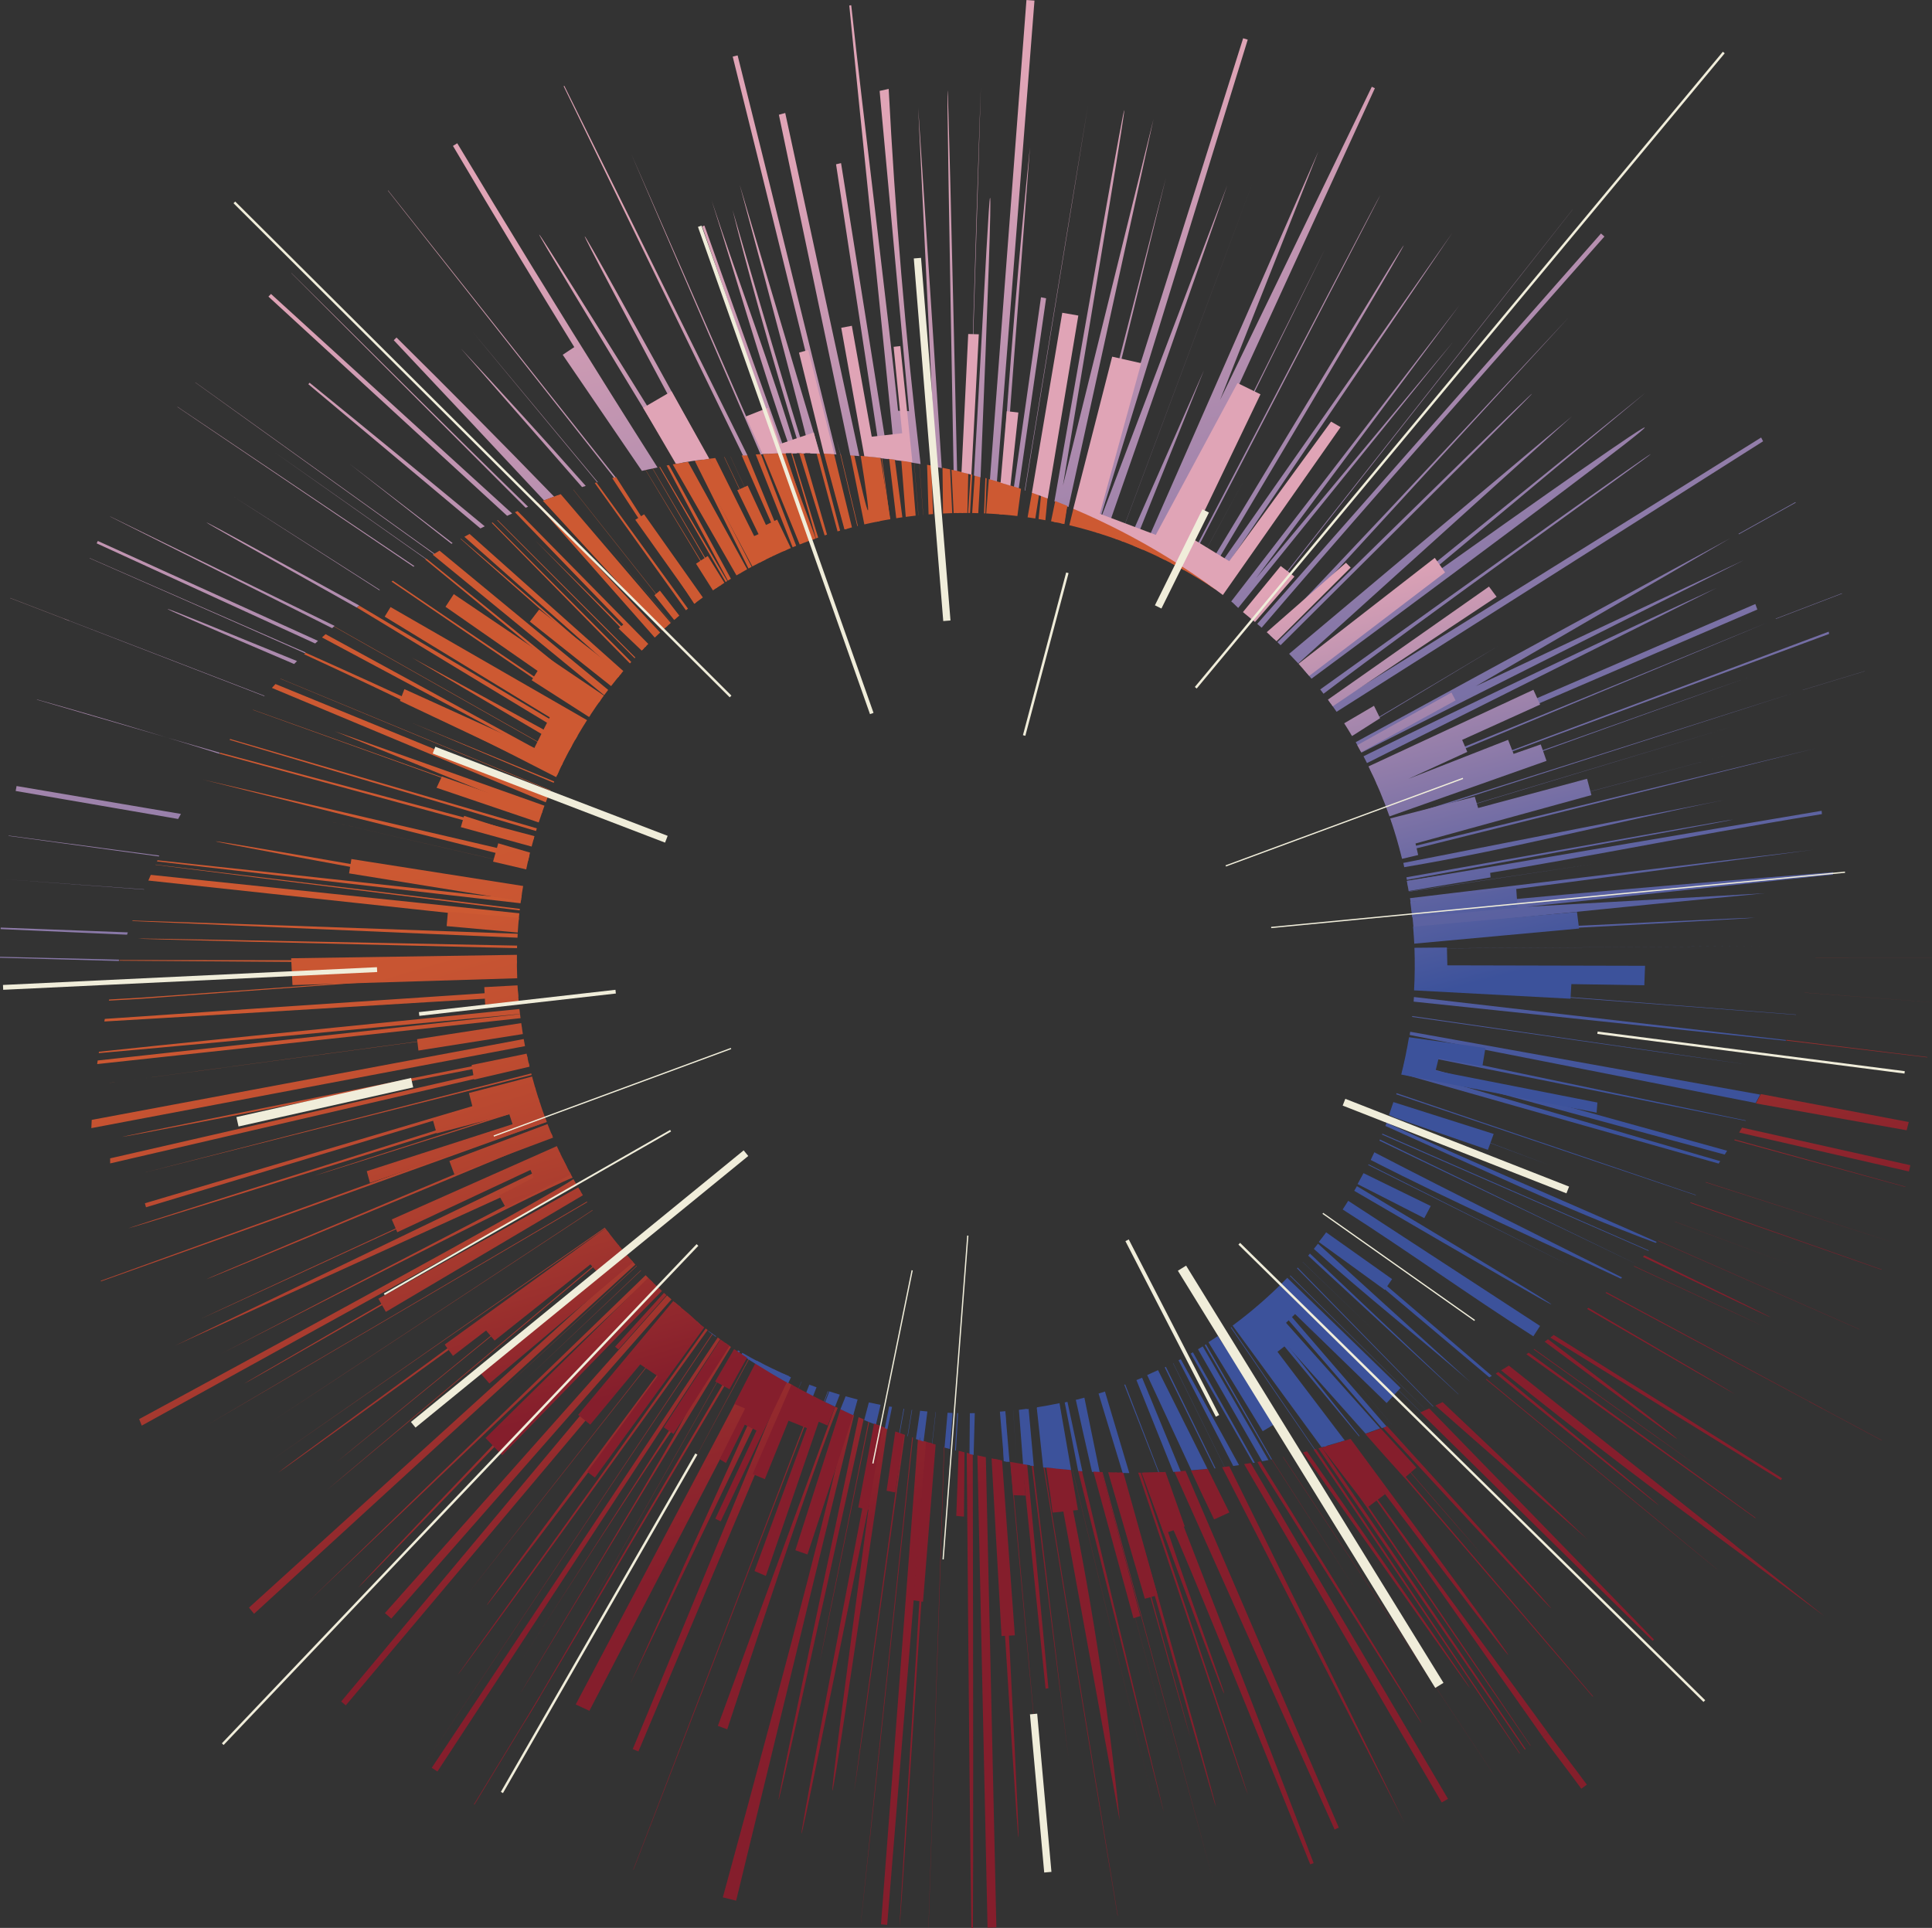 <?xml version="1.0" encoding="UTF-8"?>
<!-- Generator: Adobe Illustrator 26.5.0, SVG Export Plug-In . SVG Version: 6.00 Build 0)  -->
<svg version="1.1" id="Layer_1" xmlns="http://www.w3.org/2000/svg" xmlns:xlink="http://www.w3.org/1999/xlink" x="0px" y="0px" viewBox="0 0 726.63 725.14" style="enable-background:new 0 0 726.63 725.14;" xml:space="preserve">
<rect x="0" y="0" width="726.63" height="725.14" fill="#333333" stroke="none"/>
<style type="text/css">
	
		.st0{clip-path:url(#SVGID_00000045597144705619738410000012559806019465669017_);fill:url(#SVGID_00000073680824427334319360000007879427389546645678_);}
	
		.st1{clip-path:url(#SVGID_00000057836039891506482590000014840644672756663964_);fill:url(#SVGID_00000155859941003490507500000006442360561686915247_);}
	
		.st2{clip-path:url(#SVGID_00000011001321340943996790000002240002785656183701_);fill:url(#SVGID_00000127742592164098281290000017984244013692064188_);}
	
		.st3{clip-path:url(#SVGID_00000116194013313252979250000013019261433603473550_);fill:url(#SVGID_00000039837599467184296770000013989025283890552749_);}
	.st4{fill:none;stroke:#F0EDDA;stroke-width:1.411;stroke-miterlimit:10;}
	.st5{fill:none;stroke:#F0EDDA;stroke-width:0.91;stroke-miterlimit:10;}
	.st6{fill:none;stroke:#F0EDDA;stroke-width:2.731;stroke-miterlimit:10;}
	.st7{fill:none;stroke:#F0EDDA;stroke-width:1.821;stroke-miterlimit:10;}
	.st8{fill:none;stroke:#F0EDDA;stroke-width:3.642;stroke-miterlimit:10;}
	.st9{fill:none;stroke:#F0EDDA;stroke-width:0.471;stroke-miterlimit:10;}
	.st10{fill:none;stroke:#F0EDDA;stroke-width:0.683;stroke-miterlimit:10;}
	.st11{fill:none;stroke:#F0EDDA;stroke-width:0.94;stroke-miterlimit:10;}
	
		.st12{clip-path:url(#SVGID_00000029739292404106381850000016639993092140005511_);fill:url(#SVGID_00000090985268157727183450000013177145583081674126_);}
	.st13{fill:#851F2C;}
	
		.st14{clip-path:url(#SVGID_00000044150604890291798970000001715089427278158762_);fill:url(#SVGID_00000078008612213560935670000017353234564564429208_);}
	
		.st15{clip-path:url(#SVGID_00000106149693654281933690000016579956640610847880_);fill:url(#SVGID_00000103979874067145123210000006043744444264370108_);}
	.st16{fill:none;stroke:#851F2C;stroke-width:0.228;stroke-miterlimit:10;}
	
		.st17{clip-path:url(#SVGID_00000050645510827511426230000007305562146651518627_);fill:url(#SVGID_00000062890545760338220060000005918671681140647354_);}
	.st18{fill:none;stroke:#851F2C;stroke-width:0.091;stroke-miterlimit:10;}
	
		.st19{clip-path:url(#SVGID_00000146476947167187232020000006512802996118894725_);fill:url(#SVGID_00000098924532833112058320000011599097164135707319_);}
	.st20{fill:none;stroke:#851F2C;stroke-width:0.014;stroke-miterlimit:10;}
	
		.st21{clip-path:url(#SVGID_00000125598226504256972180000002036628684466738332_);fill:url(#SVGID_00000159448040322952220550000000814118229251485851_);}
	.st22{fill:none;stroke:#E0A4B6;stroke-width:0.05;stroke-miterlimit:10;}
	.st23{fill:none;stroke:#7E75A7;stroke-width:0.228;stroke-miterlimit:10;}
	.st24{fill:none;stroke:#7E75A7;stroke-width:0.137;stroke-miterlimit:10;}
	.st25{fill:none;stroke:#7E75A7;stroke-width:0.046;stroke-miterlimit:10;}
</style>
<g>
	<g>
		<g>
			<defs>
				<path id="SVGID_1_" d="M495.86,544.76c38.72,56.65,64.6,94.44,77.62,113.34c0.12-0.08,0.22-0.15,0.33-0.23      c-12.78-19.01-38.35-56.81-76.73-113.43C496.67,544.55,496.26,544.65,495.86,544.76 M571.47,659.51      c0.04-0.03,0.09-0.06,0.13-0.1c-8.19-12.36-33.75-50.49-76.69-114.4c-0.3,0.08-0.58,0.15-0.87,0.22      C537.27,609.17,563.07,647.26,571.47,659.51 M498.37,544.07c43.53,63.62,69.25,101.13,77.16,112.55      c0.03-0.03,0.07-0.05,0.12-0.08c-7.75-11.52-33.25-49.09-76.52-112.68C498.88,543.93,498.62,544,498.37,544.07 M553,635.14      c0.19-0.13-20.29-29.88-61.44-89.25c-0.5,0.12-0.98,0.24-1.48,0.37C531.85,605.64,552.82,635.27,553,635.14 M502.6,542.85      c25.86,36.79,51.72,73.58,77.58,110.36c0.66-0.5,1.32-0.99,1.99-1.5c-21.55-29.51-43.1-59.04-64.63-88.55      c0.93-0.65,1.87-1.28,2.81-1.93c31.03,41.05,46.68,61.47,46.93,61.28c0.29-0.21-19.48-27.33-59.33-81.32      C506.16,541.77,504.38,542.33,502.6,542.85 M561.15,666.49c0.01-0.01,0-0.01,0.02-0.01c-26.18-39.5-52.35-79-78.54-118.5      c-0.03,0.01-0.08,0.01-0.12,0.02C508.73,587.48,534.94,626.98,561.15,666.49 M510.84,599.4      c-10.83-16.86-21.64-33.71-32.47-50.57c-0.05,0.02-0.09,0.02-0.14,0.02C489.11,565.71,499.98,582.56,510.84,599.4 M513.99,539.2      c42.35,49.34,70.69,82.34,85.03,98.97c0.05-0.05,0.1-0.09,0.15-0.14c-14.22-16.7-42.4-49.71-84.58-99.04      C514.39,539.06,514.18,539.12,513.99,539.2 M516.78,538.21c27.14,31.17,40.72,46.73,40.76,46.71      c0.03-0.02-13.48-15.62-40.52-46.79C516.93,538.14,516.85,538.18,516.78,538.21 M474.35,552.49      c40.07,63.93,60.2,95.86,60.38,95.75c0.17-0.11-20.05-32.96-60.67-98.56c-0.38,0.07-0.77,0.13-1.15,0.21      C473.38,550.73,473.86,551.61,474.35,552.49 M193.43,628.7c0.89-1.38,1.78-2.77,2.66-4.15      C194.38,627.22,193.41,628.72,193.43,628.7 M520.13,536.98c41.97,45.48,63.06,68.13,63.25,67.95      c0.19-0.18-20.37-23.03-61.7-68.54C521.17,536.59,520.65,536.78,520.13,536.98 M542.24,677.96c0.79-0.45,1.58-0.9,2.36-1.35      c-24.74-42.1-49.48-84.22-74.22-126.32c-0.81,0.13-1.63,0.26-2.46,0.4C492.7,593.12,517.47,635.54,542.24,677.96 M528.2,685.52      c-21.95-44.67-43.9-89.34-65.85-134.01c-0.9,0.12-1.81,0.24-2.71,0.35C482.49,596.41,505.35,640.97,528.2,685.52 M534.17,531.26      c29.13,28.63,58.25,57.28,87.38,85.91c0.16-0.16,0.33-0.34,0.5-0.51c-28.16-28.99-56.34-57.96-84.52-86.92      C536.4,530.27,535.3,530.76,534.17,531.26 M456.25,563.74l-3.68-11.09c-0.18,0.01-0.37,0.03-0.55,0.06L456.25,563.74z       M539.83,528.67c19.1,16.8,38.2,33.6,57.31,50.42c-18.19-17.24-36.37-34.47-54.57-51.71      C541.66,527.81,540.76,528.25,539.83,528.67 M501.95,688.16c0.52-0.24,1.04-0.5,1.57-0.76l-57.64-134.18      c-1.41,0.1-2.82,0.2-4.23,0.27C461.75,598.39,481.86,643.26,501.95,688.16 M460.45,637.04c0.43-0.15-25.99-72.09-24.52-72.65      c1.14-0.44,18.57,42.12,35.81,84.74c7.5,18.54,14.97,37.09,21.04,52.11c0.43-0.16,0.84-0.32,1.28-0.48      c-12.06-31.6-32.14-83.61-56.76-147.04c-2.65,0.11-5.31,0.18-7.96,0.2C449.65,609.48,460.03,637.19,460.45,637.04 M558.8,518.82      c52.4,43.11,81.36,66.9,86.86,71.37c0-0.01,0.01-0.02,0.03-0.02c-5.45-4.55-34.33-28.39-86.61-71.5      C558.99,518.72,558.9,518.77,558.8,518.82 M469.28,674.9c0.15-0.05-13.26-40.39-40.23-120.99c-0.33-0.01-0.65,0-0.98,0      C455.39,634.64,469.12,674.95,469.28,674.9 M562.53,516.64c40.79,33.18,61.24,49.71,61.36,49.57c0.11-0.15-20-16.87-60.36-50.16      C563.21,516.24,562.88,516.45,562.53,516.64 M457.34,679.67c0.22-0.06-11.39-41.93-34.84-125.75c-0.48,0-0.95-0.02-1.43-0.03      C445.04,637.84,457.12,679.72,457.34,679.67 M447.7,653.52c0.1-0.02-9.13-33.25-27.68-99.66c-0.21,0-0.4,0-0.61-0.02      C438.18,620.33,447.61,653.55,447.7,653.52 M564.58,515.42c29.55,23.82,58.73,46.06,87.33,66.85c0.25-0.34,0.5-0.65,0.75-0.98      c-28.39-22.54-56.78-45.1-85.18-67.65C566.52,514.24,565.55,514.83,564.58,515.42 M456.12,706.64      c-13.81-50.98-27.62-101.97-41.44-152.95c-0.12-0.01-0.24-0.01-0.35-0.02C428.28,604.65,442.2,655.65,456.12,706.64       M442.17,665.06c0.02,0-9.96-37.18-29.94-111.5c-0.03,0-0.06-0.01-0.09,0C432.16,627.91,442.16,665.07,442.17,665.06       M574.08,509.37c28.7,20.55,57.39,41.11,86.09,61.66c0.03-0.05,0.08-0.1,0.1-0.15c-28.44-20.7-56.88-41.4-85.33-62.1      C574.64,508.99,574.38,509.18,574.08,509.37 M576.78,507.54c40.42,28.84,60.66,43.24,60.69,43.21      c0.02-0.04-20.12-14.5-60.44-43.37C576.95,507.44,576.86,507.49,576.78,507.54 M437.74,681.78      c0.12-0.04-12.65-51.3-30.81-128.56c-0.5-0.03-0.98-0.07-1.47-0.12C430.29,652.7,437.64,681.8,437.74,681.78 M434.89,682.55      c0.01-0.01-10.47-43.2-31.45-129.6c-0.02-0.01-0.05,0-0.08-0.01C424.36,639.34,434.87,682.56,434.89,682.55 M580.94,504.64      c33.06,24.57,49.66,36.75,49.81,36.55c0.15-0.2-16.04-12.69-48.54-37.46C581.78,504.04,581.36,504.34,580.94,504.64       M583.08,503.1c36.87,22.85,65.78,40.73,86.69,53.64c0.16-0.24,0.31-0.49,0.45-0.73c-20.71-13.03-49.32-30.99-85.85-53.88      C583.96,502.47,583.53,502.79,583.08,503.1 M421.14,684.9c-4.32-42.67-11.06-86.85-20.77-132.24c-1.14-0.11-2.26-0.23-3.39-0.36      C405.03,596.51,413.09,640.71,421.14,684.9 M420.32,720.58c0.03-0.01,0.06,0,0.09-0.02c-3.71-22.85-12.91-79.09-27.61-168.75      c-0.13-0.01-0.24-0.03-0.36-0.05C407.23,641.47,416.52,697.75,420.32,720.58 M401.91,661.6c-4.43-36.78-8.86-73.57-13.3-110.34      c-0.2-0.02-0.41-0.06-0.6-0.09C392.64,587.98,397.27,624.79,401.91,661.6 M393.25,635.16c0.35-0.05,0.7-0.11,1.06-0.16      c-2.67-28.02-5.32-56.06-7.98-84.09c-0.61-0.09-1.2-0.19-1.81-0.28C387.42,578.81,390.33,606.99,393.25,635.16 M596.9,492.33      c37.07,21.48,55.61,32.15,55.66,32.07c0.05-0.09-18.34-10.91-55.16-32.49C597.23,492.06,597.07,492.19,596.9,492.33       M392.38,685.14c-4.06-45.07-8.1-90.14-12.16-135.22c-0.1-0.02-0.19-0.03-0.29-0.05C384.08,594.95,388.22,640.05,392.38,685.14       M383.04,691.14c0.34-0.02-2.01-47.35-7.05-141.99c-0.68-0.13-1.37-0.26-2.05-0.4C379.68,643.69,382.7,691.16,383.04,691.14       M603.88,486.29c27.16,14.52,54.32,29.02,81.49,43.54c0.01-0.04,0.02-0.04,0.04-0.06c-27.07-14.59-54.14-29.17-81.22-43.75      C604.08,486.11,603.97,486.2,603.88,486.29 M371.42,725.05c1.11-0.03,2.21-0.06,3.32-0.09l-3.96-176.87      c-1.06-0.22-2.12-0.46-3.18-0.69C368.89,606.61,370.16,665.83,371.42,725.05 M365.33,725.14c0.2,0,0.38,0,0.58,0      c0.16-24.18,0.14-83.58-0.05-178.15c-0.76-0.17-1.52-0.36-2.27-0.54C364.35,641.36,364.93,700.92,365.33,725.14 M614.46,476.29      c33.26,15.42,49.89,23.1,49.9,23.08c0.02-0.03-16.58-7.77-49.77-23.21C614.54,476.21,614.51,476.24,614.46,476.29 M349.2,724.9      c0.02,0.01,0.03,0,0.05,0c1.04-31.3,3.01-91.51,5.93-180.63c-0.06-0.02-0.1-0.04-0.16-0.05      C352.14,633.37,350.21,693.59,349.2,724.9 M617.92,472.75c31.94,15.27,47.94,22.85,47.99,22.73s-15.77-7.87-47.46-23.29      C618.28,472.39,618.11,472.58,617.92,472.75 M338.36,724.33L338.36,724.33c0.19-0.36,4.22-60.83,12.09-181.43      c-0.33-0.1-0.65-0.2-0.97-0.29C341.93,663.39,338.22,723.95,338.36,724.33 M623.58,466.73c34.85,15.32,60.08,26.41,75.71,33.27      c0.01-0.02,0.01-0.04,0.02-0.05c-15.62-6.89-40.84-17.99-75.64-33.32C623.63,466.66,623.61,466.69,623.58,466.73 M331.35,723.8      c0.76,0.06,1.56,0.13,2.32,0.19c4.94-60.55,9.87-121.12,14.82-181.68c-1.08-0.33-2.17-0.68-3.26-1.02      C340.6,602.14,335.98,662.96,331.35,723.8 M323.77,723.07c0.01,0,0.02,0.01,0.03,0c1.08-9.65,7.61-70.42,19.59-182.37      c-0.12-0.03-0.21-0.07-0.32-0.11C331.18,652.57,324.74,713.4,323.77,723.07 M321.19,674.27c0.09,0.01,6.48-44.84,19.15-134.59      c-0.18-0.06-0.35-0.12-0.53-0.17C327.3,629.33,321.1,674.26,321.19,674.27 M629.89,459.52c31.34,11.59,47,17.37,47.01,17.37      c0-0.01-15.66-5.8-46.97-17.41C629.91,459.49,629.9,459.52,629.89,459.52 M301.43,689.72c0.37,0.07,8.87-41.46,25.54-124.61      c-9.7,72.19-14.33,108.32-13.9,108.38c0.49,0.08,7.36-45.32,20.63-136.18c-1.13-0.42-2.26-0.84-3.39-1.28      C310.66,638.41,301.03,689.64,301.43,689.72 M635.67,452.43c32.55,11.39,56.55,19.77,71.99,25.16c0.02-0.05,0.02-0.08,0.04-0.11      c-15.41-5.43-39.36-13.85-71.86-25.26C635.79,452.29,635.72,452.35,635.67,452.43 M308.35,624.93      c0.06,0.02,6.25-30.06,18.61-90.23c-0.1-0.05-0.21-0.09-0.31-0.12C314.4,594.8,308.29,624.91,308.35,624.93 M292.81,677      c0.32,0.07,11-47.65,32.01-143.17c-0.64-0.27-1.27-0.53-1.91-0.8C302.51,628.94,292.47,676.93,292.81,677 M641.52,444.74      c23.18,7.42,46.35,14.83,69.53,22.25l0-0.01c-23.15-7.44-46.31-14.9-69.45-22.35C641.57,444.67,641.54,444.7,641.52,444.74       M271.86,713.65c1.66,0.44,3.34,0.84,5,1.25c14.78-60.87,29.56-121.74,44.34-182.6c-0.74-0.32-1.48-0.65-2.21-0.97      C314.2,555.35,298.49,616.12,271.86,713.65 M269.99,649.15c1.18,0.44,2.36,0.86,3.53,1.3c20.63-63.14,34.48-103.43,41.54-120.89      c-0.32-0.15-0.64-0.31-0.96-0.44C299.4,569.13,284.69,609.14,269.99,649.15 M238.17,703.2c0.04,0.01,0.07,0.02,0.1,0.04      c9.69-25.02,32.53-84.23,68.54-177.64c-0.12-0.06-0.24-0.13-0.37-0.18C270.53,618.87,247.76,678.14,238.17,703.2 M652.27,428.89      c27.4,7.48,48.85,13.32,64.34,17.56c0.01-0.04,0.02-0.07,0.02-0.11c-21.4-5.93-42.78-11.84-64.18-17.76      C652.39,428.7,652.33,428.8,652.27,428.89 M654.09,425.97c21.29,4.88,42.57,9.76,63.87,14.65c0.18-0.77,0.34-1.58,0.52-2.35      c-21.09-4.71-42.19-9.42-63.28-14.14C654.83,424.74,654.46,425.34,654.09,425.97 M237.98,657.88c0.71,0.29,1.43,0.59,2.13,0.88      c19.34-45.92,38.67-91.85,58-137.77c-0.95-0.54-1.92-1.06-2.87-1.61L237.98,657.88z M237.02,633.39      c18.5-38.52,37-77.04,55.5-115.57c-0.81-0.47-1.6-0.95-2.4-1.42C272.43,555.39,254.73,594.39,237.02,633.39 M660.4,415.03      l56.7,10.1c0.26-1.04,0.53-2.07,0.79-3.11l-55.62-10.5C661.67,412.7,661.03,413.86,660.4,415.03 M216.53,641.09      c1.72,0.8,3.42,1.6,5.14,2.4l66.57-128.23c-1.3-0.78-2.61-1.6-3.9-2.41C261.73,555.59,239.13,598.34,216.53,641.09       M256.36,557.98c8.47-15.6,16.93-31.2,25.39-46.79c-0.06-0.05-0.12-0.07-0.19-0.12C273.16,526.7,264.75,542.33,256.36,557.98       M197.07,648.19c0.13,0.08,27.56-46.1,82.32-138.55c-0.25-0.17-0.52-0.34-0.76-0.51C224.13,601.76,196.94,648.11,197.07,648.19       M211.56,622.24c0.03,0.02,21.71-38.15,65.04-114.46c-0.04-0.02-0.08-0.05-0.12-0.07C233.2,584.04,211.56,622.23,211.56,622.24       M196.09,624.56c5.12-7.97,16.92-26.28,28.88-44.62c16.17-24.8,32.65-49.7,33.35-49.25c1.45,0.91-62.99,106.55-62.86,106.64      c0.1,0.06,28.44-46.57,79.45-130.71c-0.71-0.49-1.39-0.98-2.09-1.46C247.25,544.94,221.67,584.76,196.09,624.56 M162.38,664.92      c0.71,0.47,1.42,0.94,2.14,1.4c35.45-54.2,70.9-108.38,106.35-162.59c-0.3-0.22-0.62-0.45-0.92-0.66      C234.09,557.01,198.23,610.96,162.38,664.92 M159.84,663.22c36.09-53.84,72.18-107.67,108.26-161.51      c-0.06-0.05-0.15-0.11-0.21-0.15C231.89,555.44,195.86,609.34,159.84,663.22 M671.82,391.4c23.68,2.83,41.34,4.95,53.01,6.33      c0-0.05,0.01-0.08,0.01-0.15c-11.66-1.42-29.29-3.59-52.91-6.46C671.89,391.22,671.85,391.31,671.82,391.4 M172.06,630.12      c0.13,0.09,29.45-39.68,93.91-129.61l0.19-0.26c-0.25-0.19-0.49-0.37-0.74-0.56C201.12,589.88,171.92,630.03,172.06,630.12       M183.07,603.78c0.23,0.16,26.97-35.06,80.26-105.69c-0.12-0.09-0.22-0.17-0.34-0.27c-0.29-0.28-0.58-0.58-0.87-0.86      C209.19,567.99,182.85,603.61,183.07,603.78 M175.22,600.37c0.02,0.03,27.96-35.37,83.81-106.21c-0.05-0.04-0.12-0.1-0.18-0.15      C203.07,564.88,175.18,600.34,175.22,600.37 M128.33,639.98c0.05,0.04,0.1,0.08,0.16,0.14c0.52,0.44,1.05,0.88,1.57,1.31      l126.02-149.7c-0.66-0.53-1.29-1.08-1.95-1.62c-0.1-0.08-0.21-0.18-0.31-0.27C211.99,539.91,170.16,589.95,128.33,639.98       M678.68,373.38c15.87,1.19,31.74,2.38,47.61,3.58l-0.01-0.01c-15.87-1.2-31.73-2.4-47.61-3.6      C678.69,373.36,678.69,373.37,678.68,373.38 M144.77,606.73c0.8,0.69,1.61,1.38,2.4,2.07c35.12-40.01,70.24-80.02,105.37-120.05      c-0.56-0.49-1.13-0.99-1.68-1.48C215.5,527.1,180.13,566.93,144.77,606.73 M134.69,597.15c0.15,0.16,37.1-38.13,110.79-114.85      c-0.32-0.3-0.63-0.62-0.95-0.92C171.13,558.41,134.53,596.99,134.69,597.15 M115.48,602.85l104.38-99.29L244,480.84      c-0.4-0.4-0.78-0.79-1.18-1.2L115.48,602.85z M682.78,360.23c14.61-0.01,29.23-0.02,43.85-0.02l0.01-0.02      c-14.61,0-29.22,0.01-43.83,0C682.78,360.19,682.77,360.22,682.78,360.23 M196.46,520.03l44.65-42.13      c-0.03-0.03-0.07-0.07-0.1-0.11L196.46,520.03z M184.86,526.53l54.67-50.31c-0.03-0.04-0.07-0.07-0.1-0.12L184.86,526.53z       M93.66,604.67c0.08,0.09,0.16,0.19,0.22,0.28c0.51,0.62,1,1.24,1.51,1.85c0.05,0.07,0.11,0.12,0.15,0.2      c47.81-43.79,95.61-87.58,143.42-131.35c-0.48-0.51-0.95-1.03-1.42-1.55C189.59,517.61,141.63,561.13,93.66,604.67       M122.94,560.46c0.05,0.05,36.66-30.61,109.81-91.94c-0.08-0.09-0.17-0.2-0.25-0.31C159.41,529.67,122.9,560.41,122.94,560.46       M126.64,549.89c0.05,0.05,34.59-28.08,103.67-84.41c-0.08-0.09-0.15-0.2-0.22-0.29C161.09,521.6,126.61,549.84,126.64,549.89       M104.68,553.85c0.12,0.15,41.58-29.77,124.5-89.81c-0.22-0.29-0.44-0.59-0.67-0.89C145.83,523.49,104.59,553.7,104.68,553.85       M101.51,549.62c42.05-29.2,84.09-58.41,126.14-87.62c-0.06-0.09-0.12-0.16-0.18-0.26C185.48,491.04,143.5,520.33,101.51,549.62       M101.66,535.03c0.02,0.01,40.43-26.57,121.23-79.76c-0.03-0.04-0.05-0.08-0.08-0.13C142.03,508.39,101.65,535,101.66,535.03       M77.95,535.95c0.02,0.05,47.67-27.89,142.92-83.77c-0.05-0.08-0.09-0.16-0.15-0.23C125.5,507.92,77.93,535.91,77.95,535.95       M91.8,520.46c0.07,0.12,42.26-23.96,126.58-72.3c-0.15-0.26-0.3-0.5-0.46-0.76C133.78,495.98,91.73,520.33,91.8,520.46       M52.34,533.77c0.32,0.81,0.64,1.63,0.97,2.45c54.56-30.11,109.15-60.25,163.7-90.36c-0.45-0.78-0.9-1.56-1.33-2.36      C207.44,449.14,150.5,480.55,52.34,533.77 M82.97,509.3c-0.19,0.1,31.3-16.09,63.76-32.56c30.5-15.46,61.88-31.16,68.64-33.78      c-0.37-0.68-0.75-1.36-1.11-2.04C170.5,463.71,126.74,486.51,82.97,509.3 M65.69,506.2c49.2-22.39,98.38-44.78,147.57-67.18      c-0.54-1.05-1.07-2.1-1.6-3.16C163.01,459.29,114.35,482.75,65.69,506.2 M75.42,496.09c0.03,0.07,45.16-20.65,135.34-62.15      c-0.08-0.14-0.14-0.29-0.21-0.43C120.42,475.17,75.39,496.01,75.42,496.09 M77.53,481.19c0.06,0.16,43.48-17.81,130.25-53.88      c-0.14-0.31-0.26-0.62-0.38-0.92C120.75,462.78,77.45,481.04,77.53,481.19 M75.6,476.3c0.01-0.01,43.7-17.35,130.93-51.99l0,0      C119.2,459,75.6,476.3,75.6,476.3 M37.91,481.74c0.01,0.08,0.02,0.16,0.04,0.24c30.53-10.82,99.88-35.61,167.64-60.06      c-0.11-0.29-0.22-0.59-0.33-0.88C137.62,445.7,68.38,470.69,37.91,481.74 M118.19,442.26c0.03,0.09,28.38-8.88,85.04-26.88      c-0.06-0.17-0.12-0.34-0.17-0.51C146.46,433.04,118.17,442.18,118.19,442.26 M48.22,462.02c0.06,0.18,51.59-15.8,154.59-47.95      c-0.12-0.36-0.23-0.71-0.35-1.08C99.56,445.5,48.15,461.83,48.22,462.02 M54.49,452.59c0.15,0.49,0.28,1,0.42,1.5      c48.86-14.73,97.73-29.47,146.59-44.19c-0.09-0.28-0.16-0.56-0.25-0.84C152.33,423.57,103.41,438.09,54.49,452.59       M199.95,404.34c-0.06-0.2-0.11-0.4-0.15-0.6c-48.86,12.53-97.72,25.06-146.57,37.59C102.12,428.99,151.02,416.66,199.95,404.34       M41.43,437.59c52.56-12.2,105.12-24.38,157.68-36.57c-0.1-0.46-0.21-0.91-0.33-1.36c-52.44,12.01-104.9,24.02-157.35,36.03      C41.43,436.31,41.43,436.96,41.43,437.59 M46,427.61c0.03,0.19,50.86-9.65,152.43-29.53c-0.08-0.39-0.17-0.77-0.26-1.17      c-98.67,19.71-149.34,29.93-152.06,30.66C46.04,427.59,46,427.6,46,427.61 M34.35,424.32c54.37-10.28,108.74-20.56,163.11-30.84      c-0.17-0.88-0.33-1.78-0.49-2.66c-54.15,10.12-108.31,20.27-162.47,30.4C34.45,422.24,34.4,423.27,34.35,424.32 M196.27,386.56      c-0.01-0.03-0.01-0.08-0.02-0.11C91.93,400.47,39.7,407.5,39.56,407.53C39.56,407.55,91.82,400.56,196.27,386.56 M194.48,366.98      c0-0.04,0-0.08,0-0.12c-9.14,0.19-18.3,0.38-27.44,0.58C176.19,367.28,185.34,367.13,194.48,366.98 M194.41,359.47      L194.41,359.47l-7.86,0.4L194.41,359.47z M36.55,400.23c53.07-5.75,106.15-11.51,159.23-17.27c-0.07-0.52-0.13-1.02-0.19-1.53      c-52.94,5.81-105.9,11.64-158.85,17.45C36.67,399.33,36.61,399.77,36.55,400.23 M37.14,396.11      c22.48-1.96,75.28-6.87,158.43-14.74c-0.07-0.61-0.14-1.25-0.21-1.86c-82.94,8.3-135.64,13.66-158.14,16.08      C37.21,395.75,37.17,395.93,37.14,396.11 M39.24,384.21c32.01-1.85,83.9-4.95,155.68-9.33c-0.06-0.71-0.11-1.43-0.16-2.14      c-71.56,4.76-123.34,8.26-155.34,10.5C39.38,383.58,39.32,383.89,39.24,384.21 M40.95,376.36c3.36-0.18,6.9-0.37,10.63-0.58      c47.62-3.5,95.24-7,142.87-10.52c0-0.08-0.01-0.17,0-0.24c-46.84,3.39-93.69,6.79-140.55,10.17c-4.55,0.27-8.83,0.53-12.86,0.76      C41,376.08,40.98,376.21,40.95,376.36 M44.89,361.34c49.84,0.36,99.67,0.7,149.5,1.05c0-0.37,0-0.76-0.01-1.13      c-49.81-0.06-99.63-0.11-149.44-0.16C44.94,361.19,44.92,361.27,44.89,361.34 M51.73,353.04c-0.01,0.15,47.57,1.35,142.73,3.59      c0-0.32,0.01-0.63,0.03-0.96C99.85,353.77,52.28,352.89,51.73,353.04L51.73,353.04 M49.77,346.43      c48.27,2.09,96.57,4.17,144.86,6.27c0.03-0.51,0.05-1,0.08-1.49c-28.59-1.01-57.17-2.01-85.74-3.03      c-19.7-0.64-39.41-1.29-59.11-1.94C49.81,346.3,49.79,346.37,49.77,346.43 M55.79,331.2c46.43,5,92.86,10,139.27,15      c0.08-0.89,0.17-1.79,0.27-2.68c-46.21-4.83-92.4-9.64-138.62-14.46C56.41,329.77,56.1,330.49,55.79,331.2 M58.45,325.27      c11.44,1.49,57.1,7.22,137.01,17.16c0.02-0.19,0.04-0.38,0.06-0.57c-79.87-9.77-125.54-15.33-137.04-16.67      C58.47,325.2,58.45,325.24,58.45,325.27 M59.03,324c23.32,2.76,68.92,8,136.75,15.74c0.08-0.6,0.16-1.2,0.25-1.81      c-4.83-0.37-9.66-0.72-14.49-1.08c-59.83-6.56-100.59-10.99-122.3-13.28C59.17,323.71,59.11,323.86,59.03,324 M198.12,326.04      c-0.01-0.01,0.01-0.02,0-0.03c-26.7-6.14-53.42-12.27-80.13-18.42C144.71,313.75,171.41,319.9,198.12,326.04 M81.14,316.45      c-0.05,0.28,38.24,7.4,114.89,21.39c0.07-0.54,0.15-1.09,0.23-1.63C120.14,322.88,81.77,316.28,81.14,316.45L81.14,316.45       M443.6,213.49c0.57,0.31,1.15,0.64,1.73,0.96l0.43-0.86c-0.56-0.36-1.1-0.72-1.66-1.08L443.6,213.49z M440.4,211.79      c0.77,0.4,1.54,0.8,2.29,1.22l0.5-1.06c-0.74-0.48-1.48-0.94-2.22-1.4L440.4,211.79z M436.14,209.64      c0.62,0.3,1.24,0.6,1.85,0.91l0.64-1.45c-0.6-0.37-1.2-0.73-1.8-1.09L436.14,209.64z M431.74,207.6L431.74,207.6l0.83-2.09      l-0.01,0L431.74,207.6z M426.28,205.28c1.21,0.49,2.42,0.99,3.62,1.52c0.31-0.69,0.62-1.39,0.93-2.08l-3.62-2.03      C426.9,203.55,426.58,204.41,426.28,205.28 M421.91,203.56c0.21,0.08,0.4,0.15,0.61,0.23l0.99-3.25      c-0.18-0.1-0.35-0.19-0.54-0.28L421.91,203.56z M198.6,323.86c0.17-0.7,0.32-1.39,0.49-2.09      c-41.02-9.54-82.02-19.07-123.04-28.61C116.9,303.39,157.75,313.62,198.6,323.86 M208.24,294.43c0.07-0.17,0.14-0.33,0.21-0.49      c-17.99-7.4-35.97-14.81-53.95-22.23C172.42,279.3,190.32,286.87,208.24,294.43 M419.59,202.72c0.13,0.05,0.27,0.09,0.4,0.14      c0.39-1.17,0.77-2.34,1.17-3.53c-0.12-0.06-0.25-0.13-0.37-0.19C420.39,200.35,420,201.53,419.59,202.72 M414.58,201.02      c0.01,0,0.02,0.01,0.04,0.01l1.58-4.15c-0.01,0-0.03-0.02-0.04-0.02C415.64,198.25,415.11,199.63,414.58,201.02 M187.32,299.84      c5.49,1.96,11,3.93,16.5,5.89c0.31-0.9,0.64-1.79,0.96-2.68c-26.32-9.35-52.63-18.69-78.97-28.03      C146.33,283.3,166.83,291.56,187.32,299.84 M412.52,200.37c0.09,0.02,0.18,0.06,0.27,0.08c0.56-1.47,1.11-2.94,1.65-4.41      c-0.08-0.04-0.17-0.08-0.25-0.12C413.64,197.4,413.08,198.89,412.52,200.37 M411.05,199.93c0.04,0.01,0.08,0.02,0.12,0.03      l1.65-4.69c-0.04-0.01-0.07-0.03-0.1-0.05C412.16,196.79,411.6,198.36,411.05,199.93 M82.54,283.51      c39.38,10.74,78.76,21.46,118.14,32.2c0.11-0.41,0.23-0.81,0.34-1.2c-39.39-10.46-78.8-20.94-118.2-31.4      C82.72,283.25,82.62,283.39,82.54,283.51 M407.01,198.78c0.02,0.01,0.06,0.02,0.09,0.01c0.49-1.83,0.97-3.65,1.46-5.47      c-0.02-0.01-0.05-0.02-0.06-0.03C408,195.12,407.51,196.96,407.01,198.78 M405.13,198.29L405.13,198.29      c0.44-1.95,0.9-3.91,1.34-5.87l0,0C406.03,194.37,405.58,196.33,405.13,198.29 M86.33,278.27      c38.42,11.43,76.85,22.87,115.27,34.3c0.1-0.33,0.2-0.67,0.3-1c-38.46-11.2-76.89-22.39-115.35-33.61      C86.48,278.07,86.41,278.17,86.33,278.27 M399.14,196.84c0.4,0.09,0.8,0.17,1.2,0.27l1.05-6.85c-0.39-0.16-0.8-0.32-1.19-0.49      L399.14,196.84z M396.34,196.27c0.37,0.08,0.75,0.15,1.12,0.23l1.01-7.4c-0.39-0.15-0.75-0.29-1.13-0.44L396.34,196.27z       M95.14,267.02c33.21,11.94,66.41,23.88,99.63,35.82c-2.48-1-4.96-2.01-7.44-3c-30.71-10.95-61.43-21.91-92.14-32.88      C95.17,266.98,95.15,267.01,95.14,267.02 M390.62,195.22c0.85,0.15,1.71,0.28,2.55,0.44l0.81-8.3      c-0.81-0.31-1.64-0.61-2.45-0.91C391.23,189.37,390.93,192.3,390.62,195.22 M386.48,194.58c0.97,0.14,1.94,0.28,2.9,0.43      c0.47-2.94,0.94-5.89,1.4-8.83c-0.89-0.32-1.77-0.63-2.65-0.94C387.58,188.35,387.03,191.47,386.48,194.58 M214.13,282.23      c0.35-0.65,0.7-1.29,1.05-1.94l-60.27-32.96L214.13,282.23z M382.48,194.06C382.49,194.07,382.48,194.06,382.48,194.06      c0.5-3.6,0.98-7.03,1.43-10.26l-0.01,0.01C383.46,187.04,382.98,190.46,382.48,194.06 M380.81,193.87c0.03,0,0.06,0.01,0.1,0.02      c0.48-3.53,0.98-7.06,1.46-10.58c-0.04-0.01-0.06-0.02-0.09-0.02C381.79,186.81,381.29,190.35,380.81,193.87 M102.27,258.75      c34.33,14.34,68.67,28.69,102.99,43.03c0.32-0.83,0.63-1.65,0.96-2.48c-34.21-14.01-68.41-28.01-102.62-42.02      C103.15,257.76,102.72,258.25,102.27,258.75 M105.43,255.29c33.86,14.04,67.71,28.08,101.56,42.11c0.03-0.06,0.05-0.1,0.07-0.17      c-33.87-14-67.73-28-101.59-41.99C105.45,255.27,105.43,255.28,105.43,255.29 M375.88,193.43c0.39,0.03,0.76,0.06,1.16,0.09      l0.06-11.86c-0.4-0.12-0.83-0.24-1.23-0.36L375.88,193.43z M370.09,193.08c0.17,0.01,0.35,0.01,0.51,0.02      c0.15-4.39,0.32-8.79,0.48-13.18c-0.15-0.04-0.33-0.09-0.48-0.13C370.43,184.23,370.25,188.66,370.09,193.08 M365.64,192.96      c0.76,0.01,1.52,0.04,2.29,0.06c0.25-4.57,0.51-9.15,0.77-13.72c-0.71-0.18-1.39-0.36-2.09-0.54      C366.27,183.47,365.96,188.22,365.64,192.96 M364.1,192.95c0.25,0,0.49,0.01,0.73,0.01c0.28-4.8,0.56-9.63,0.84-14.44      c-0.2-0.05-0.4-0.1-0.61-0.14C364.75,183.22,364.42,188.08,364.1,192.95 M114.39,246.09c4.09,1.88,8.33,3.84,12.65,5.86      c34.4,16.06,62.5,30.19,82.14,40.35c0.36-0.79,0.71-1.57,1.09-2.35c-20.43-9.95-49.15-23.68-84.04-39.39      c-3.82-1.72-7.58-3.42-11.26-5.04C114.77,245.71,114.59,245.91,114.39,246.09 M361.69,192.94c0.15,0,0.3,0,0.45,0      c-0.04-5.1-0.06-10.22-0.09-15.32c-0.13-0.03-0.25-0.06-0.38-0.09C361.67,182.66,361.68,187.81,361.69,192.94 M359.92,192.96      c0.21-0.01,0.41,0,0.61-0.01c0.07-5.21,0.15-10.42,0.24-15.63c-0.19-0.04-0.37-0.08-0.57-0.13      C360.11,182.45,360.01,187.7,359.92,192.96 M354.68,193.14c1.15-0.05,2.31-0.11,3.46-0.14c-0.27-5.49-0.54-10.98-0.81-16.45      c-0.95-0.21-1.9-0.41-2.85-0.61L354.68,193.14z M121.11,239.76c30.04,16.06,60.08,32.12,90.11,48.18      c0.12-0.25,0.25-0.5,0.37-0.75c-29.71-16.23-59.42-32.44-89.14-48.66C122.01,238.93,121.56,239.34,121.11,239.76 M125.65,235.7      c22.07,12.51,51.08,28.96,87.03,49.34c0.02-0.05,0.05-0.09,0.07-0.14c-35.94-20.34-64.95-36.78-87.01-49.27      C125.7,235.66,125.67,235.68,125.65,235.7 M349.24,193.49c0.56-0.05,1.13-0.09,1.69-0.13c-0.24-6.09-0.48-12.18-0.7-18.26      c-0.52-0.1-1.03-0.19-1.55-0.28C348.87,181.03,349.06,187.27,349.24,193.49 M347.2,193.68c0.02,0,0.02,0,0.04,0      c-0.49-6.46-0.99-12.92-1.49-19.38c-0.01,0.01-0.02-0.01-0.03,0C346.21,180.75,346.71,187.21,347.2,193.68 M345.4,193.85      c0.01-0.01,0.03-0.01,0.04,0l-1.6-19.88c-0.01,0.01-0.03,0-0.04-0.01C344.34,180.59,344.87,187.22,345.4,193.85 M134.24,228.53      c20.77,12.62,48.13,29.19,82.09,49.73c0.29-0.51,0.59-1.03,0.89-1.54c-33.87-20.21-61.21-36.52-82.06-48.9      C134.85,228.04,134.54,228.28,134.24,228.53 M337.08,194.92c0.77-0.12,1.53-0.23,2.3-0.35c-0.95-7.23-1.89-14.48-2.83-21.71      c-0.71-0.1-1.42-0.19-2.14-0.28L337.08,194.92z M334.43,195.36c0.1-0.02,0.21-0.04,0.3-0.05c-0.99-7.67-1.99-15.36-3-23.04      c-0.05,0-0.13-0.01-0.18-0.03C332.51,179.94,333.48,187.65,334.43,195.36 M609.52,94.18C609.53,94.19,609.52,94.18,609.52,94.18      l0.05-0.05l-0.01,0L609.52,94.18z M147.26,218.76c19.93,13.61,44.72,30.53,74.38,50.76c0.14-0.23,0.29-0.44,0.44-0.67      c-29.63-20.11-54.41-36.92-74.36-50.43C147.58,218.53,147.42,218.64,147.26,218.76 M241.62,244.43c0.16-0.16,0.33-0.34,0.5-0.51      c-13.62-13.58-27.26-27.15-40.89-40.75C214.7,216.93,228.16,230.69,241.62,244.43 M325.08,197.24c1.91-0.44,3.83-0.84,5.76-1.22      c-1.62-8.12-3.23-16.24-4.86-24.35c-0.77-0.07-1.52-0.15-2.28-0.21c1.92,11.97,3.13,20.42,2.73,20.5      c-0.4,0.08-2.44-8.56-5.13-20.69c-0.49-0.04-0.97-0.08-1.46-0.11C321.44,179.02,323.18,187.7,325.08,197.24 M252.52,234.09      c0-0.01,0.02-0.01,0.03-0.03c-10.23-12.29-20.44-24.57-30.68-36.85C232.09,209.49,242.31,221.8,252.52,234.09 M322.43,197.86      c0.07-0.02,0.13-0.04,0.21-0.05c-2.22-9.35-4.36-18.32-6.4-26.91c-0.07,0-0.12,0-0.19-0.01      C318.07,179.49,320.21,188.49,322.43,197.86 M317.6,199.12c0.49-0.14,0.98-0.27,1.46-0.39c-2.24-9.34-4.48-18.69-6.73-28.03      c-0.81-0.04-1.62-0.07-2.43-0.1C312.47,180.11,315.04,189.62,317.6,199.12 M315,199.87c0.33-0.1,0.64-0.19,0.97-0.28      l-7.62-29.04c-0.12,0-0.28-0.01-0.39,0c-0.28,0-0.58-0.01-0.85-0.02L315,199.87z M159.89,210.4      c21.81,17.91,43.62,35.83,65.41,53.75c0.21-0.29,0.42-0.59,0.63-0.87c-21.85-17.73-43.7-35.44-65.55-53.17      C160.22,210.2,160.06,210.29,159.89,210.4 M162.76,208.64c21.49,17.61,42.98,35.23,64.47,52.84c0.49-0.68,0.99-1.33,1.5-1.99      c-21.13-17.46-42.28-34.92-63.41-52.37C164.46,207.63,163.61,208.14,162.76,208.64 M310.15,201.38c0.31-0.1,0.6-0.19,0.9-0.3      c-2.95-10.23-5.91-20.43-8.86-30.65c-0.53,0-1.05,0-1.58-0.01C303.79,180.75,306.97,191.07,310.15,201.38 M306.88,202.49      c0.29-0.1,0.56-0.19,0.84-0.29c-3.85-12.59-7.13-23.28-9.74-31.76c-0.14,0-0.27,0-0.41,0.01      C301.2,182.64,305.27,196.36,306.88,202.49 M305.16,203.11c0.38-0.14,0.77-0.28,1.14-0.41c-1.73-4.7-5.22-15.03-10.89-32.22      c-0.63,0.02-1.27,0.02-1.9,0.04C297.39,181.39,301.28,192.25,305.16,203.11 M173.2,202.67c5.07,4.57,24.81,21.96,59.24,52.14      c0.17-0.21,0.34-0.42,0.51-0.63c-34.48-29.93-54.36-47.13-59.63-51.58C173.27,202.62,173.25,202.64,173.2,202.67 M301.36,204.54      c0.05-0.02,0.1-0.03,0.15-0.06c-4.12-11.28-8.25-22.53-12.38-33.81c-0.04,0-0.08,0-0.14,0      C293.12,181.96,297.25,193.26,301.36,204.54 M174.65,201.89c19.54,17.31,39.05,34.62,58.59,51.93c0.32-0.39,0.63-0.76,0.95-1.15      c0.08-0.09,0.15-0.19,0.24-0.27l-57.81-51.56C175.97,201.18,175.3,201.53,174.65,201.89 M298.11,205.84      c0.44-0.18,0.9-0.37,1.34-0.54c-4.42-11.49-8.83-23-13.26-34.49c-0.65,0.03-1.3,0.07-1.96,0.12      C288.86,182.56,293.48,194.21,298.11,205.84 M294.72,207.3c0.34-0.14,0.66-0.29,0.99-0.43c-4.89-11.92-9.79-23.82-14.69-35.74      c-0.69,0.05-1.38,0.1-2.07,0.16C284.21,183.29,289.46,195.3,294.72,207.3 M184.95,196.66l51.97,52.87      c0.16-0.17,0.33-0.37,0.5-0.55c-17.39-17.49-34.76-34.98-52.15-52.47C185.16,196.56,185.04,196.61,184.95,196.66 M186.98,195.69      c17.23,17.29,34.48,34.58,51.71,51.88c0.09-0.1,0.17-0.18,0.26-0.27c-17.26-17.24-34.51-34.47-51.76-51.69      C187.11,195.63,187.04,195.67,186.98,195.69 M291.78,208.63c0.02,0,0.02-0.01,0.05-0.02c-6.98-15.09-12.68-27.41-17.09-36.94      c-0.01,0.01-0.02,0-0.03,0C279.1,181.21,284.79,193.52,291.78,208.63 M290.09,209.43c0.07-0.02,0.13-0.07,0.19-0.09      c-5.93-12.49-11.86-24.96-17.79-37.44c-0.04,0-0.08,0.01-0.12,0.01C278.27,184.42,284.18,196.92,290.09,209.43 M193.66,192.66      l48.96,50.74c0.4-0.41,0.8-0.81,1.2-1.21c-16.39-16.65-32.78-33.32-49.17-49.96C194.33,192.39,194,192.53,193.66,192.66       M285.62,211.64c0.79-0.41,1.6-0.81,2.4-1.21c-6.34-12.72-12.67-25.43-19.01-38.15c-0.75,0.09-1.51,0.17-2.26,0.27      C273.04,185.59,279.33,198.62,285.62,211.64 M281.51,213.85c0.4-0.22,0.8-0.43,1.2-0.65c-6.83-13.34-13.68-26.67-20.51-40.01      c-0.3,0.04-0.61,0.1-0.9,0.13C268.03,186.82,274.76,200.33,281.51,213.85 M201.72,189.31c14.85,16.84,29.69,33.67,44.54,50.51      c0.67-0.65,1.34-1.29,2.03-1.91c-15.32-16.28-30.64-32.56-45.96-48.83C202.12,189.15,201.91,189.24,201.72,189.31       M278.28,215.66c0.12-0.06,0.23-0.13,0.35-0.2c-7.49-13.78-14.99-27.56-22.48-41.34c-0.09,0.02-0.18,0.03-0.28,0.04      C263.35,188,270.82,201.83,278.28,215.66 M209.36,186.4c13.67,16.52,27.35,33.04,41.03,49.57c0.19-0.18,0.38-0.34,0.58-0.51      l-41.23-49.18C209.61,186.31,209.48,186.36,209.36,186.4 M273.74,218.4c0.39-0.24,0.77-0.48,1.16-0.71      c-7.77-14.24-15.52-28.51-23.29-42.76c-0.3,0.05-0.59,0.11-0.9,0.17C258.39,189.52,266.07,203.96,273.74,218.4 M272.91,218.92      c0.2-0.13,0.42-0.26,0.62-0.38c-8.42-14.32-16.85-28.65-25.28-42.96c-0.1,0.02-0.2,0.04-0.29,0.06      C256.27,190.06,264.6,204.49,272.91,218.92 M215.65,184.22c12.8,16.18,25.61,32.36,38.41,48.54c0.02-0.01,0.06-0.04,0.09-0.08      c-12.83-16.16-25.63-32.32-38.45-48.49C215.69,184.21,215.67,184.22,215.65,184.22 M270.95,220.18c0.1-0.07,0.19-0.13,0.29-0.18      c-8.59-14.62-17.18-29.24-25.77-43.85c-0.03,0.01-0.06,0.02-0.09,0.03C253.9,190.83,262.43,205.5,270.95,220.18 M269.49,221.14      c0.08-0.05,0.15-0.1,0.23-0.16c-8.97-14.76-17.94-29.52-26.91-44.29c-0.02,0-0.03,0.01-0.06,0.02      C251.67,191.53,260.58,206.33,269.49,221.14 M223.69,181.67c11.43,15.96,22.86,31.92,34.29,47.87c0.25-0.2,0.51-0.41,0.77-0.61      c-11.47-15.82-22.95-31.63-34.43-47.45C224.11,181.55,223.9,181.6,223.69,181.67 M230.25,179.8      c10.29,15.77,20.57,31.55,30.86,47.32c0.23-0.18,0.47-0.35,0.69-0.53l-30.11-47.18c-0.35,0.09-0.69,0.19-1.04,0.28L230.25,179.8      L230.25,179.8z"/>
			</defs>
			<clipPath id="SVGID_00000134955921346966230360000012691918853485311928_">
				<use xlink:href="#SVGID_1_" style="overflow:visible;"/>
			</clipPath>
			
				<linearGradient id="SVGID_00000016065178533284142990000011731135247991590032_" gradientUnits="userSpaceOnUse" x1="159.149" y1="987.976" x2="160.149" y2="987.976" gradientTransform="matrix(166.791 577.56 577.56 -166.791 -596869.438 72972.547)">
				<stop offset="0" style="stop-color:#CD5932"/>
				<stop offset="0.347" style="stop-color:#CD5932"/>
				<stop offset="0.765" style="stop-color:#851E2C"/>
				<stop offset="1" style="stop-color:#851E2C"/>
			</linearGradient>
			
				<polygon style="clip-path:url(#SVGID_00000134955921346966230360000012691918853485311928_);fill:url(#SVGID_00000016065178533284142990000011731135247991590032_);" points="     644.08,55.55 806.05,616.41 127.45,812.38 -34.52,251.52    "/>
		</g>
	</g>
</g>
<g>
	<g>
		<g>
			<defs>
				<path id="SVGID_00000132808683389923216490000009647885820579837342_" d="M410.71,553.62c0.96,0.05,1.93,0.11,2.89,0.16      l-5.76-28.08c-1.07,0.29-2.14,0.56-3.22,0.83C406.54,535.26,408.59,544.36,410.71,553.62 M405.49,553.26      c0.53,0.04,1.07,0.08,1.59,0.12c-1.87-8.7-3.74-17.41-5.61-26.11c-0.34,0.08-0.68,0.16-1.03,0.23      C402.15,536.08,403.8,544.68,405.49,553.26 M413.17,524.16c3.02,9.95,6.05,19.92,9.07,29.88c0.83,0.02,1.66,0.02,2.49,0.02      c-3.05-10.22-6.09-20.44-9.15-30.66C414.77,523.66,413.97,523.91,413.17,524.16 M397.19,552.49c0.08,0.01,0.17,0.02,0.25,0.03      l-3.19-23.75c-0.11,0.02-0.22,0.04-0.33,0.06L397.19,552.49z M422.85,520.86l12.9,33.03c0.08,0,0.15-0.01,0.23-0.01      c-4.26-11.05-8.53-22.1-12.79-33.16C423.09,520.78,422.97,520.82,422.85,520.86 M392.34,551.92c0.6,0.08,1.19,0.14,1.79,0.22      l-2.67-22.89c-0.51,0.08-1.02,0.17-1.53,0.25C390.68,536.63,391.49,544.17,392.34,551.92 M387.42,551.24      c0.47,0.07,0.93,0.14,1.39,0.21c-0.65-7.38-1.3-14.58-1.94-21.5c-0.41,0.06-0.81,0.11-1.22,0.16L387.42,551.24z M427.42,519.09      c4.61,11.51,9.23,23.03,13.85,34.54c0.93-0.05,1.88-0.11,2.81-0.17c-4.85-11.75-9.69-23.51-14.53-35.26      C428.83,518.5,428.12,518.79,427.42,519.09 M382.28,550.44L382.28,550.44l-1.15-19.8l-0.02,0L382.28,550.44z M377.49,549.6      c0.48,0.09,0.96,0.17,1.45,0.27l-0.81-18.93c-0.4,0.04-0.8,0.08-1.2,0.09C377.11,536.94,377.29,543.17,377.49,549.6       M438.06,514.32c6.24,12.66,12.49,25.33,18.73,37.99c0.13-0.02,0.26-0.02,0.38-0.04c-6.22-12.72-12.45-25.44-18.68-38.16      C438.35,514.17,438.2,514.23,438.06,514.32 M441.18,512.74l19.4,39.1c0.01-0.01,0.03-0.01,0.04,0      c-6.46-13.04-12.91-26.08-19.37-39.13C441.23,512.72,441.21,512.72,441.18,512.74 M443.24,511.65l20.59,39.75      c0.73-0.1,1.44-0.2,2.18-0.32c-7.31-13.29-14.62-26.58-21.93-39.87C443.8,511.36,443.52,511.51,443.24,511.65 M364.63,546.88      c0.52,0.12,1.04,0.25,1.56,0.37l0.43-15.73c-0.61,0.01-1.23,0.01-1.86,0.03C364.71,536.47,364.67,541.62,364.63,546.88       M447.83,509.11c7.82,13.71,15.64,27.42,23.46,41.13c0.22-0.04,0.45-0.08,0.66-0.11c-7.77-13.82-15.55-27.65-23.3-41.48      C448.38,508.8,448.1,508.95,447.83,509.11 M359.19,545.53c0.12,0.03,0.22,0.05,0.33,0.09l0.83-14.11c-0.12,0-0.24,0-0.36,0      L359.19,545.53z M450.57,507.49c8.04,14.04,16.08,28.09,24.13,42.14c0.79-0.14,1.58-0.29,2.38-0.45      c-8.24-14.26-16.47-28.51-24.72-42.76C451.76,506.77,451.17,507.14,450.57,507.49 M453.09,505.95l24.97,43.03      c0.12-0.02,0.23-0.04,0.35-0.07c-8.28-14.42-16.57-28.85-24.84-43.27C453.41,505.74,453.25,505.85,453.09,505.95 M355.24,544.48      c0.67,0.18,1.32,0.36,1.99,0.53c0.36-4.71,0.71-9.24,1.05-13.55c-0.64-0.03-1.26-0.04-1.91-0.08L355.24,544.48z M350.53,543.13      c0.02,0.01,0.07,0.02,0.09,0.02l1.35-12.01c-0.03,0-0.06-0.01-0.09,0L350.53,543.13z M462.88,499.32      c10.5,15.3,21,30.59,31.49,45.89c0.07-0.02,0.12-0.04,0.19-0.05l-31.47-46C463.03,499.22,462.96,499.28,462.88,499.32       M344.47,541.26c0.46,0.14,0.92,0.29,1.37,0.44l0.2-1.29l-0.03,1.35c0.45,0.14,0.9,0.28,1.35,0.42l1.43-11.28      c-0.92-0.08-1.84-0.16-2.75-0.27L344.47,541.26z M463.82,498.65c11.25,15.25,22.66,30.46,34.06,45.63      c0.37-0.1,0.74-0.22,1.11-0.31c-11.16-15.54-22.31-31.06-33.48-46.59C464.95,497.8,464.39,498.22,463.82,498.65 M341.29,540.21      c0.05,0.02,0.09,0.02,0.13,0.05l1.65-9.96c-0.05,0-0.12-0.01-0.17-0.02L341.29,540.21z M338.2,539.14      c0.06,0.03,0.13,0.05,0.19,0.06l1.68-9.31c-0.08-0.01-0.14-0.03-0.22-0.04L338.2,539.14z M469.34,494.37l34.58,48.13      c0.11-0.03,0.23-0.07,0.34-0.1l-34.28-48.56C469.76,494.03,469.55,494.2,469.34,494.37 M332.78,537.18      c0.34,0.13,0.67,0.24,1,0.37l1.72-8.37c-0.36-0.05-0.73-0.12-1.09-0.19C333.87,531.7,333.32,534.43,332.78,537.18       M471.58,492.53l39.51,47.69c0.08-0.03,0.16-0.05,0.25-0.08c-12.87-16.19-25.74-32.39-38.6-48.58      C472.36,491.88,471.97,492.21,471.58,492.53 M473.89,490.57c13.19,16.28,26.38,32.56,39.57,48.85l0,0      c-13.13-16.33-26.27-32.66-39.42-48.99C473.99,490.48,473.95,490.53,473.89,490.57 M477.03,487.79      c14.24,16.46,28.47,32.92,42.7,49.38c0.58-0.22,1.15-0.44,1.73-0.65c-14.4-16.62-28.8-33.24-43.14-49.92      C477.9,486.99,477.46,487.38,477.03,487.79 M325.03,534.15c1.46,0.6,2.93,1.19,4.4,1.76c0.58-2.51,1.16-5.02,1.75-7.5      c-1.48-0.28-2.94-0.59-4.4-0.92L325.03,534.15z M479.98,485.04l43.46,50.71c0.01-0.01,0,0,0.01-0.01l-43.47-50.72      C479.98,485.03,479.98,485.04,479.98,485.04 M320.62,532.28c0.04,0.02,0.07,0.03,0.1,0.05l1.68-5.88      c-0.04-0.01-0.08-0.02-0.13-0.03L320.62,532.28z M483.61,481.47c26.98,26.44,43.91,43.01,50.78,49.72      c0.02,0,0.04-0.02,0.05-0.02c-6.84-6.73-23.73-23.35-50.69-49.83C483.69,481.37,483.65,481.42,483.61,481.47 M485.13,479.91      c17.06,16.81,34.1,33.62,51.15,50.43c0.01-0.01,0.01-0.01,0.01-0.01c-16.99-16.87-34-33.74-50.99-50.61      C485.23,479.79,485.18,479.86,485.13,479.91 M487.8,477.04l51.17,52.05c0.06-0.03,0.11-0.05,0.17-0.08l-51.08-52.24      C487.97,476.86,487.89,476.95,487.8,477.04 M309.84,527.33c0.07,0.03,0.12,0.05,0.18,0.1l1.51-4.12      c-0.07-0.02-0.13-0.05-0.19-0.06L309.84,527.33z M489.93,474.68c9.39,9.05,18.81,18.1,28.2,27.15      c-9.39-9.07-18.78-18.12-28.17-27.18C489.96,474.66,489.94,474.67,489.93,474.68 M492.41,471.82c-0.14,0.16-0.26,0.32-0.41,0.47      c18.82,17.38,37.65,34.76,56.47,52.14c0.01-0.02,0.06-0.03,0.07-0.04c-18.62-17.63-37.25-35.28-55.88-52.9      C492.6,471.59,492.5,471.71,492.41,471.82 M303.16,523.97c0.85,0.45,1.71,0.88,2.57,1.32c0.46-1.17,0.93-2.33,1.37-3.49      c-0.91-0.33-1.8-0.65-2.71-0.99C304.01,521.85,303.59,522.91,303.16,523.97 M494.14,469.74c19.09,17.27,39.43,33.21,58.89,50.1      c-19.1-17.34-38.22-34.7-57.33-52.05C495.2,468.44,494.67,469.08,494.14,469.74 M300.24,522.41c0.03,0.02,0.03,0.02,0.05,0.02      l1.19-2.77c-0.02-0.01-0.05-0.02-0.06-0.03L300.24,522.41z M497.61,465.36l62.52,52.69c0.31-0.19,0.64-0.37,0.95-0.55      c-22.3-19.14-44.94-38.54-62.47-53.44C498.28,464.49,497.94,464.93,497.61,465.36 M293.8,518.83c0.87,0.5,1.76,1,2.63,1.49      l1.06-2.28c-0.92-0.39-1.83-0.79-2.73-1.2L293.8,518.83z M289.81,516.49c0.43,0.26,0.87,0.51,1.29,0.77      c0.29-0.57,0.59-1.14,0.86-1.71c-0.45-0.21-0.89-0.43-1.34-0.64L289.81,516.49z M504.99,454.92      c24.19,15.42,47.5,32.32,71.7,47.7c0.84-1.31,1.69-2.6,2.53-3.9c-22.47-14.67-47.93-31.27-72.15-47.06      C506.38,452.75,505.69,453.84,504.99,454.92 M278.8,509.53c2.27,1.51,4.55,2.98,6.85,4.42c0.22-0.41,0.45-0.79,0.67-1.2      c-2.4-1.25-4.77-2.55-7.12-3.91L278.8,509.53z M509.33,447.9c49.29,28.78,74.01,43.02,74.18,42.73      c0.17-0.29-24.22-15.11-73.17-44.48C510,446.75,509.66,447.32,509.33,447.9 M277.21,508.47c0.24,0.16,0.47,0.32,0.71,0.48      l0.39-0.62c-0.24-0.14-0.49-0.29-0.74-0.44L277.21,508.47z M274.6,506.68L274.6,506.68l0.28-0.43l-0.01,0L274.6,506.68z       M514.58,438.19c25.43,12.67,50.85,25.36,76.3,38.02c-25.39-12.76-50.78-25.52-76.17-38.28      C514.67,438.02,514.61,438.11,514.58,438.19 M515.52,436.29c30.87,15.82,62.67,29.87,94.09,44.65c0.15-0.15,0.29-0.28,0.45-0.44      c-31.08-15.65-62.28-31.06-93.17-47.09C516.43,434.37,515.97,435.33,515.52,436.29 M266.31,500.68      c0.95,0.72,1.91,1.42,2.86,2.11l0.14-0.18c-0.98-0.67-1.96-1.33-2.92-2.03C266.34,500.62,266.32,500.65,266.31,500.68       M518.81,429.03c32.15,15.44,64.31,30.88,96.46,46.33l0-0.01c-32.1-15.58-64.19-31.17-96.29-46.75      C518.94,428.75,518.87,428.89,518.81,429.03 M263.59,498.6l0.03-0.02c-0.44-0.33-0.88-0.65-1.31-0.97      C262.73,497.95,263.16,498.28,263.59,498.6 M519.77,426.73c41.83,18.27,75.23,32.86,100.21,43.76c0.06-0.06,0.1-0.1,0.15-0.17      c-24.96-10.94-58.38-25.59-100.23-43.92C519.86,426.52,519.81,426.62,519.77,426.73 M521.05,423.49      c33.78,15.09,67.29,31.25,101.71,44c0.12-0.12,0.22-0.25,0.34-0.37c-33.82-15.04-67.95-29.39-101.59-44.81      C521.34,422.7,521.2,423.1,521.05,423.49 M523.64,416.26c19.79,7.37,39.57,14.72,59.37,22.08      c-19.77-7.44-39.52-14.89-59.29-22.33C523.69,416.11,523.66,416.19,523.64,416.26 M525.13,411.59      c57.46,19.41,95,32.06,112.64,37.99c0.03-0.04,0.06-0.08,0.08-0.11c-17.58-6.01-55.12-18.78-112.6-38.29      C525.2,411.31,525.15,411.45,525.13,411.59 M527.23,403.89c51.65,14.68,91.35,25.93,119.15,33.76c0.21-0.31,0.41-0.59,0.61-0.9      c-27.74-8.13-67.52-19.7-119.32-34.72C527.53,402.64,527.38,403.27,527.23,403.89 M527.81,401.49l120.84,32.78      c0.31-0.47,0.63-0.96,0.93-1.44c-40.42-11.2-80.84-22.42-121.27-33.62C528.16,399.96,527.99,400.74,527.81,401.49       M528.99,396.02l127.54,25.56c0.02-0.05,0.07-0.1,0.08-0.14l-127.38-26.67C529.15,395.18,529.07,395.6,528.99,396.02       M530.18,389.28l130.12,25.59c0.57-1.06,1.13-2.1,1.7-3.16c-43.88-7.88-87.76-15.76-131.62-23.64      C530.31,388.47,530.25,388.89,530.18,389.28 M531.11,382.49c84.11,12.01,126.17,17.99,126.18,17.94      c0-0.05-42.04-6.14-126.15-18.25C531.13,382.27,531.12,382.38,531.11,382.49 M531.67,376.74c46.65,4.9,93.29,9.82,139.92,14.72      c0.04-0.09,0.08-0.2,0.12-0.28c-46.64-5.39-93.27-10.78-139.92-16.17C531.76,375.6,531.71,376.16,531.67,376.74 M532.03,370.85      l143.46,10.86c0.01-0.04,0.02-0.07,0.04-0.1l-143.48-11.09C532.05,370.63,532.05,370.74,532.03,370.85 M532.16,367.58      L532.16,367.58 M532.16,367.58l126.21,7.82L532.16,367.58L532.16,367.58L532.16,367.58 M532.22,364.05l31.1,0.75l-31.1-1.02      C532.22,363.85,532.21,363.95,532.22,364.05 M532.11,356.79l131.57-0.94l-131.58,0.9C532.09,356.77,532.1,356.78,532.11,356.79       M531.85,351.81c44.62-1.72,128.16-6.41,128.16-6.63c-0.01-0.16-48.64,2.13-128.2,6.01      C531.81,351.4,531.83,351.61,531.85,351.81 M531.63,349.07c12.16-1.2,29.27-2.87,52.95-5.28c26.4-2.68,52.8-5.28,79.22-7.81      l-89.6,5.08l115.17-12.08c0.05-0.32,0.09-0.62,0.14-0.92c-47.05,3.63-112.93,9.2-158.61,13.93      C531.19,344.36,531.44,346.71,531.63,349.07 M530.53,339.28c50.24-5.94,102.14-13.23,151.35-19.64      c-50.53,6.07-101.05,12.11-151.58,18.18C530.39,338.29,530.46,338.79,530.53,339.28 M529.93,335.38      c92.91-13.9,92.93-13.94-0.02-0.1C529.92,335.32,529.92,335.35,529.93,335.38 M659.36,298.78c-3.66,0.7-7.31,1.41-10.94,2.15      C652.06,300.21,655.7,299.49,659.36,298.78 M529.54,333.14c52.11-7.52,103.72-18.55,155.69-26.93l-0.11-1.25      c-51.98,8.8-103.94,17.6-155.92,26.39C529.32,331.96,529.43,332.56,529.54,333.14 M529.14,330.95      c163.55-29.91,163.53-30.24-0.19-0.97C529,330.31,529.07,330.63,529.14,330.95 M528.14,326.17      c40.34-6.75,80.14-17.15,120.28-25.26c-40.21,7.88-80.43,15.78-120.63,23.66C527.9,325.11,528.02,325.65,528.14,326.17       M526.79,320.58c52.09-12.96,104.1-26.16,156.17-39.15c-52.15,12.71-104.29,25.42-156.43,38.13      C526.6,319.9,526.7,320.23,526.79,320.58 M525.83,317.04l125.41-33.5l-125.45,33.36C525.79,316.94,525.81,316.98,525.83,317.04       M524.17,311.52c0.02,0.05,0.03,0.11,0.05,0.15l126.66-38.21L524.17,311.52z M523.22,308.67c0.05,0.16,0.11,0.33,0.17,0.49      c50.54-16.23,101.08-32.45,151.64-48.68C624.42,276.55,573.82,292.61,523.22,308.67 M521.23,303.13      c0.09,0.23,0.17,0.47,0.26,0.71c9.73-3.55,20.73-7.55,32.76-11.91c60.46-21.93,102.95-37.01,102.93-37.06c0,0,0,0-0.01,0.01      C656.72,255,628.77,264.9,521.23,303.13 M520.14,300.35c0.04,0.09,0.07,0.2,0.12,0.28c55.88-20.73,111.78-41.47,167.68-62.2      c-0.06-0.28-0.11-0.56-0.16-0.84C631.9,258.51,576.02,279.42,520.14,300.35 M517.66,294.45c0.13,0.29,0.26,0.58,0.38,0.87      c48.81-20.35,97.61-40.69,146.43-61.04C615.52,254.34,566.59,274.4,517.66,294.45 M506.66,273.77c0.02,0.01,0.02,0.04,0.03,0.04      l6.96-4.36L506.66,273.77z M515.42,289.62c0.3,0.62,0.59,1.24,0.89,1.86c48.21-20.74,96.42-41.48,144.63-62.22      c-0.25-0.69-0.5-1.38-0.75-2.07L515.42,289.62z M512.82,284.46c0.45,0.84,0.88,1.7,1.31,2.55l131.45-65.85      C609.99,237.52,553.89,264.12,512.82,284.46 M508.01,275.98c0.06,0.1,0.12,0.19,0.17,0.28l55.82-33.6L508.01,275.98z       M499.65,263.43c0.34,0.46,0.69,0.93,1.02,1.4c10.81-7.78,21.62-15.57,32.43-23.35C518.41,251.24,507.49,258.39,499.65,263.43       M509.89,279.15c0.75,1.31,1.47,2.61,2.17,3.93c47.91-24.12,95.84-48.25,143.75-72.37l-100.82,47.42      c31.91-18.55,63.82-37.11,95.72-55.66C603.77,228.04,556.83,253.59,509.89,279.15 M0,360.24c12.49,0.34,27.37,0.75,44.66,1.21      c0.05-0.16,0.09-0.34,0.14-0.5c-17.34-0.43-32.27-0.78-44.79-1.07C0,360,0,360.11,0,360.24 M0.24,349.46      c12.28,0.55,28.12,1.26,47.54,2.11c0.1-0.29,0.2-0.58,0.3-0.88c-19.55-0.75-35.48-1.34-47.81-1.8      C0.25,349.09,0.25,349.26,0.24,349.46 M500.92,265.18c0.6,0.85,1.19,1.69,1.77,2.54c53.47-33.91,106.95-67.83,160.42-101.74      c-0.25-0.47-0.48-0.95-0.74-1.42C608.57,198.09,554.74,231.65,500.92,265.18 M496.54,259.32c0.42,0.54,0.84,1.07,1.24,1.62      c35.82-27.24,123.29-89.85,123.09-90.13c0,0-0.01,0-0.02-0.01C619.7,171.12,569.26,207.13,496.54,259.32 M54.17,334.59      c0.01-0.04,0.03-0.07,0.05-0.09c-35.14-2.55-52.75-3.82-52.79-3.81C1.42,330.69,19,332,54.17,334.59 M484.85,245.92      c1.16,1.19,2.29,2.41,3.42,3.62c34.31-30.98,68.62-61.95,102.93-92.93C555.75,186.38,520.31,216.16,484.85,245.92 M3.22,314.41      c10.78,1.49,29.61,4.05,56.51,7.72c0.05-0.11,0.11-0.22,0.16-0.32c-26.97-3.6-45.85-6.1-56.65-7.52      C3.24,314.31,3.23,314.36,3.22,314.41 M490.25,251.76c1.03,1.17,2.02,2.34,3.02,3.51c84.08-62.26,125.86-93.76,125.34-94.49      c-0.45-0.62-31.4,20.95-92.86,64.7c31.04-25.91,62.09-51.83,93.13-77.75C576.01,182.42,533.14,217.09,490.25,251.76       M448.66,215.81c0.01,0,0.01,0,0.03,0.02c6.49-11.91,12.99-23.84,19.49-35.75C461.67,191.99,455.17,203.9,448.66,215.81       M480.44,241.52c0.4,0.39,0.8,0.76,1.19,1.16c63.27-62.9,94.79-94.45,94.59-94.64c0,0,0,0-0.01,0.01      C575.7,148.18,543.75,179.35,480.44,241.52 M5.89,297.51c20.37,3.51,40.73,7.02,61.1,10.53c0.35-0.64,0.7-1.27,1.06-1.9      c-20.61-3.5-41.21-7.01-61.82-10.49C6.13,296.27,6.01,296.88,5.89,297.51 M82.41,283.48c0.09-0.13,0.17-0.23,0.25-0.36      c-6.63-1.89-13.31-3.81-19.79-5.68C69.07,279.31,75.61,281.34,82.41,283.48 M477.66,238.92c0.51,0.47,1,0.93,1.51,1.4      c36.92-40.3,73.86-80.6,110.79-120.9C537.57,175.76,500.14,215.58,477.66,238.92 M13.89,263.17      c9.02,2.65,28.02,8.22,48.99,14.26c-22.61-6.89-40.4-11.95-48.97-14.34C13.9,263.11,13.89,263.15,13.89,263.17 M364.45,178.39      c0.04,0.01,0.09,0.01,0.13,0.03c0.08-4.11,0.18-8.69,0.29-13.62C364.73,169.23,364.59,173.75,364.45,178.39 M463.06,226.23      c0.2,0.15,0.39,0.3,0.58,0.46c0.67,0.67,1.35,1.34,2.05,1.98c26.95-33.37,53.91-66.75,80.85-100.12      c-24.7,29.64-49.4,59.27-74.1,88.9c25.48-34.19,50.95-68.38,76.41-102.57C520.26,151.99,491.65,189.12,463.06,226.23       M425.3,201.76c0.67,0.36,1.33,0.72,2,1.08c8.52-21.21,17.03-42.41,25.53-63.61C443.66,160.07,434.48,180.91,425.3,201.76       M472.84,234.66c0.56,0.47,1.12,0.95,1.66,1.43c23.79-27.89,66.78-76.93,128.93-147.13c-0.43-0.38-0.86-0.76-1.29-1.14      C559.05,136.76,515.94,185.72,472.84,234.66 M316.13,171.03c0.02,0.01,0.05,0,0.07,0l-1.69-5.8L316.13,171.03z M63,229.04      c-0.08,0.18,9.32,4.38,47.62,20.71c0.37-0.37,0.73-0.75,1.1-1.1C86.63,238.4,63.48,228.91,63,229.04L63,229.04 M24.04,232.73      c25.11,9.71,50.24,19.41,75.35,29.12c0.03-0.04,0.08-0.09,0.12-0.13c-25.15-9.67-50.3-19.35-75.45-29.03      C24.05,232.7,24.05,232.72,24.04,232.73 M470.22,232.49c0.09,0.08,0.19,0.15,0.28,0.23L591.42,78.89c-0.01,0-0.01,0-0.02-0.01      L470.22,232.49z M453.91,219.44c0.67,0.47,1.32,0.94,1.99,1.42c30.13-44.46,60.27-88.92,90.39-133.38      C515.51,131.48,484.71,175.47,453.91,219.44 M451.58,217.81c0.52,0.37,1.07,0.74,1.6,1.11      c50.14-84.27,75.05-126.48,74.77-126.66l0,0C527.5,92.4,502.04,134.24,451.58,217.81 M439.97,210.2      c0.23,0.14,0.47,0.29,0.71,0.44c19.23-39.02,38.48-78.04,57.72-117.07C478.91,132.45,459.44,171.33,439.97,210.2 M33.69,209.97      c16.25,7.15,50.4,22.12,81,35.73c0.09-0.09,0.18-0.17,0.28-0.28c-39.72-17.38-67.58-29.56-81.25-35.52      C33.7,209.92,33.7,209.94,33.69,209.97 M381.33,183.18c0.6,0.19,1.2,0.38,1.81,0.59c3.44-23.85,6.87-47.7,10.3-71.56      c-0.64-0.14-1.29-0.26-1.92-0.4C388.14,135.6,384.73,159.39,381.33,183.18 M77.63,196.49c-0.09,0.17,18.76,10.84,56.53,32.03      c0.33-0.25,0.65-0.52,0.97-0.77C97.07,206.83,77.91,196.42,77.63,196.49L77.63,196.49 M445.64,213.81      c0.19,0.12,0.39,0.26,0.59,0.38c48.71-93.82,73.01-140.76,72.9-140.81C518.97,73.42,494.47,120.25,445.64,213.81 M36.35,204.37      c27.4,12.56,54.79,25.11,82.19,37.66c0.36-0.33,0.71-0.66,1.06-0.98c-27.61-12.52-55.2-25.04-82.81-37.58      C36.63,203.78,36.49,204.08,36.35,204.37 M142.67,222.01c0.07-0.05,0.13-0.1,0.19-0.14c-18.31-11.67-36.63-23.35-54.94-35.01      C106.18,198.57,124.44,210.28,142.67,222.01 M169.8,204.54c0.13-0.08,0.29-0.16,0.43-0.24c-12.97-10-25.95-20-38.94-29.98      L169.8,204.54z M41.43,194.31c27.82,13.99,55.66,27.97,83.48,41.95c0.32-0.29,0.64-0.55,0.95-0.84      c-28.56-13.95-56.99-27.77-84.42-41.16C41.43,194.29,41.43,194.29,41.43,194.31 M160.09,210.25c0.05-0.04,0.1-0.07,0.16-0.09      c-19.03-13.39-38.06-26.76-57.1-40.15C122.14,183.42,141.12,196.83,160.09,210.25 M413.66,195.91c1.11,0.53,2.23,1.07,3.34,1.61      l44.57-127.81C445.6,111.77,429.63,153.83,413.66,195.91 M421.98,200.02c0.01,0,0.03,0.02,0.04,0.02      c33.34-89.13,50-133.67,49.99-133.67C472.01,66.36,455.32,110.93,421.98,200.02 M406.16,192.51c0.47,0.21,0.94,0.42,1.41,0.63      l30.92-126.22C427.7,108.78,416.94,150.65,406.16,192.51 M218.91,183.2c0.46-0.14,0.93-0.29,1.39-0.44      c-15.78-17.78-31.47-35.04-47.04-51.78C188.48,148.39,203.7,165.8,218.91,183.2 M115.96,144.51      c21.58,18.08,43.16,36.16,64.74,54.25c0.53-0.27,1.08-0.54,1.61-0.8c-22.06-18.26-44.02-36.26-65.87-54      C116.27,144.15,116.11,144.33,115.96,144.51 M372.36,74.4c-0.37,0.1-2,31.3-3.7,62.53c-0.82,15.16-1.66,30.32-2.37,41.93      c0.82,0.21,1.67,0.43,2.5,0.65C371.69,109.45,372.88,74.41,372.36,74.4L372.36,74.4z M224.65,181.44      c0.07-0.02,0.15-0.04,0.21-0.07c-15.77-18.93-31.54-37.86-47.3-56.79C193.25,143.53,208.96,162.49,224.65,181.44 M458.86,150.47      c12.34-31.19,24.68-62.39,37.01-93.57L430.9,204.84c1.98,1.12,3.96,2.28,5.92,3.44c26.76-58.38,53.52-116.73,80.28-175.1      c-0.39-0.19-0.78-0.36-1.16-0.55C496.92,71.92,477.88,111.19,458.86,150.47 M66.72,153.06c29.59,20.04,59.2,40.07,88.79,60.1      c0.11-0.07,0.23-0.15,0.35-0.23c-29.7-19.97-59.41-39.95-89.1-59.92C66.74,153.04,66.74,153.05,66.72,153.06 M148.09,127.97      c18.9,20.02,37.73,40.11,56.52,60.25c1.27-0.49,2.52-0.95,3.8-1.42c-19.9-20.52-39.68-40.47-59.28-59.85      C148.78,127.3,148.43,127.63,148.09,127.97 M73.45,143.87c29.9,21.51,59.8,43.01,89.71,64.52c0.08-0.04,0.15-0.09,0.23-0.13      c-29.97-21.47-59.94-42.94-89.9-64.42C73.46,143.86,73.45,143.87,73.45,143.87 M376.84,181.78c0.33,0.1,0.65,0.2,0.97,0.29      c3.19-42.24,6.38-84.47,9.56-126.71C383.17,96.33,379.57,139.27,376.84,181.78 M264.08,85.15c9.84,28.5,19.7,57,29.54,85.5      c0.66-0.01,1.3-0.03,1.97-0.04c-10.21-28.59-20.43-57.18-30.65-85.76C264.66,84.94,264.36,85.05,264.08,85.15 M422.84,41.38      c-0.39,0.1-9.13,49.15-26.27,147.2c1.77,0.68,3.54,1.4,5.3,2.12c10.66-48.64,21.31-97.28,31.97-145.92      c-11.36,45.95-22.72,91.89-34.07,137.84C415.49,88.51,423.2,41.43,422.84,41.38L422.84,41.38z M301.42,170.56      c0.47,0,0.94,0,1.43,0.01c-3.17-10.09-7.44-24.22-11.65-38.36c-7.92-26.56-15.65-53.18-15.66-53.19      C279.68,95.89,290.36,135.49,301.42,170.56 M385.38,184.51c0.06,0.02,0.11,0.04,0.17,0.06c15.81-96.75,23.7-145.17,23.67-145.17      C409.2,39.39,401.24,87.75,385.38,184.51 M219.91,88.87c-0.32,0.17,14.49,28.21,44.4,84.11c0.76-0.11,1.53-0.21,2.3-0.29      C235.83,116.72,220.27,88.77,219.91,88.87L219.91,88.87z M297.78,170.57c0.63-0.01,1.25,0,1.89-0.01      c-8.91-30.41-22.05-64.88-32.02-95.18C277.49,106.24,286.7,139.14,297.78,170.57 M331.24,172.35c0.95,0.11,1.9,0.23,2.85,0.35      c-5.92-37.11-11.85-74.22-17.77-111.34c-0.62,0.14-1.25,0.29-1.88,0.43C320.04,98.65,325.65,135.51,331.24,172.35 M304.8,170.59      c1.2,0.02,2.39,0.05,3.59,0.08c-10.06-33.72-20.12-67.43-30.18-101.15C291.77,119.96,300.5,153.21,304.8,170.59 M202.79,88.21      c-0.27,0.17,17.02,28.93,51.88,86.25c0.69-0.11,1.39-0.25,2.09-0.35C221.11,116.76,203.12,88.12,202.79,88.21L202.79,88.21z       M410.68,194.52c0.96,0.43,1.9,0.87,2.84,1.32c18.59-60.31,37.17-120.63,55.76-180.93c-0.57-0.18-1.15-0.35-1.73-0.52      C448.59,74.43,429.63,134.49,410.68,194.52 M267.66,75.36c-0.89-2.81-1.79-5.6-2.69-8.37      C265.83,69.74,266.73,72.54,267.66,75.36 M100.96,111.56c29.92,27.49,59.84,54.96,89.77,82.45c0.63-0.29,1.26-0.57,1.89-0.85      c-30.23-27.54-60.47-55.07-90.7-82.6C101.59,110.88,101.27,111.22,100.96,111.56 M351.82,175.59c0.8,0.15,1.59,0.31,2.38,0.47      c-2.95-45.19-5.9-90.38-8.86-135.56C347.5,85.53,349.67,130.55,351.82,175.59 M364.86,164.79      c2.61-84.66,4.06-131.68,4.03-131.68C368.85,33.1,366.02,116.01,364.86,164.79 M109.62,102.77l88.08,88.21      c0.31-0.12,0.61-0.25,0.91-0.38c-30.2-29.42-60.24-59.47-88.96-87.86C109.65,102.76,109.63,102.77,109.62,102.77 M358.65,177.01      c0.44,0.1,0.87,0.2,1.32,0.3c-2.18-95.56-3.37-143.33-3.59-143.31C356.15,34.05,356.91,81.74,358.65,177.01 M292.94,43.16      c8.95,42.71,17.9,85.41,26.85,128.11c1.14,0.09,2.27,0.18,3.41,0.27L295.33,42.5L292.94,43.16L292.94,43.16z M286.06,170.93      c0.27-0.01,0.55-0.04,0.83-0.05c-16.48-37.65-32.96-75.28-49.45-112.93C253.66,95.61,269.86,133.27,286.06,170.93 M145.89,71.68      c28.36,35.99,56.73,72,85.09,107.99c0.18-0.06,0.38-0.1,0.56-0.15c-28.52-35.96-57.05-71.93-85.57-107.89      C145.93,71.65,145.92,71.66,145.89,71.68 M372.31,180.47c0.88,0.25,1.75,0.49,2.63,0.75c4.7-60.34,9.42-120.67,14.13-181.01      c-1.01-0.07-2.02-0.13-3.02-0.2C381.46,60.16,376.89,120.32,372.31,180.47 M170.36,54.88c8.11,13.74,16.37,27.55,24.75,41.43      c6.95,11.52,13.91,22.94,20.88,34.25c-1.27,0.83-3.08,2.05-4.35,2.88c9.93,14.56,19.86,29.11,29.78,43.66      c1.95-0.45,3.91-0.87,5.88-1.26c-5.8-9.12-11.6-18.3-17.39-27.54c-19.96-31.81-39.26-63.3-57.94-94.42      C171.43,54.2,170.89,54.53,170.36,54.88 M312.42,170.83c0.71,0.04,1.44,0.07,2.17,0.11c-12.55-50.61-23.01-93.61-37.17-150.1      l-1.85,0.46C289.62,77.6,300,120.48,312.42,170.83 M211.98,32.4c22.49,46.31,45,92.64,67.49,138.96      c0.54-0.04,1.09-0.08,1.63-0.12c-22.94-46.32-45.9-92.64-68.86-138.96C212.16,32.32,212.08,32.36,211.98,32.4 M336.65,173.05      c3.19,0.44,6.4,0.93,9.58,1.49c0-0.02-0.01-0.05-0.01-0.08c-5.74-48.52-9.64-95.58-11.98-141.02c-1.13,0.24-2.27,0.5-3.41,0.75      c3.68,40.16,7.36,80.31,11.05,120.46c-1.37-0.06-2.76-0.11-4.12-0.15c-3.77-36.82-13.13-110.99-17.61-152.53      c-0.24,0.03-0.48,0.06-0.73,0.09C324,49.17,332.57,130.15,336.65,173.05"/>
			</defs>
			<clipPath id="SVGID_00000152946964493293987170000009012310032540595603_">
				<use xlink:href="#SVGID_00000132808683389923216490000009647885820579837342_" style="overflow:visible;"/>
			</clipPath>
			
				<linearGradient id="SVGID_00000136399178017768670580000010085276831067530881_" gradientUnits="userSpaceOnUse" x1="159.174" y1="988.013" x2="160.174" y2="988.013" gradientTransform="matrix(151.893 578.887 578.887 -151.893 -595851.375 57961.543)">
				<stop offset="0" style="stop-color:#E0A4B6"/>
				<stop offset="0.048" style="stop-color:#E0A4B6"/>
				<stop offset="0.522" style="stop-color:#706CA4"/>
				<stop offset="0.765" style="stop-color:#3C529B"/>
				<stop offset="1" style="stop-color:#3C529B"/>
			</linearGradient>
			
				<polygon style="clip-path:url(#SVGID_00000152946964493293987170000009012310032540595603_);fill:url(#SVGID_00000136399178017768670580000010085276831067530881_);" points="     607.43,-75.74 753.38,480.51 76.2,658.2 -69.75,101.95    "/>
		</g>
	</g>
</g>
<g>
	<g>
		<g>
			<defs>
				<path id="SVGID_00000107579039028722040640000009822603141288905377_" d="M497.07,544.44c5.75,7.51,11.51,15.02,17.25,22.53      c2.21-1.66,4.42-3.33,6.64-4.99l-15.12-20.1C502.93,542.77,500.01,543.63,497.07,544.44 M513.5,539.36      c0.07,0.08,0.15,0.17,0.22,0.25c4.85,5.54,9.71,10.96,14.54,16.26c1.48-1.28,2.97-2.58,4.45-3.86      c-4.48-4.91-8.95-9.82-13.43-14.73C517.37,538,515.44,538.69,513.5,539.36 M456.63,571.51c1.9-0.88,3.83-1.76,5.73-2.63      c-2.71-5.46-5.41-10.92-8.12-16.38c-2.1,0.21-4.19,0.42-6.3,0.59C450.79,559.35,453.7,565.49,456.63,571.51 M437.7,576.83      c2.62-0.9,5.25-1.79,7.88-2.7c-2.41-6.83-4.83-13.64-7.24-20.47c-2.79,0.12-5.58,0.2-8.37,0.24      C432.55,561.55,435.12,569.19,437.7,576.83 M430.58,601.33c1.6-0.44,3.2-0.89,4.79-1.32c-4.42-15.36-8.86-30.73-13.28-46.11      c-1.77-0.03-3.53-0.07-5.31-0.14C421.4,569.62,425.99,585.48,430.58,601.33 M426.29,608.66c0.87-0.27,1.72-0.55,2.59-0.83      c-4.83-18.05-9.66-36.11-14.48-54.15c-1.05-0.05-2.11-0.1-3.17-0.16C416.25,571.89,421.27,590.26,426.29,608.66 M395.88,568.95      c3.17-0.34,6.35-0.67,9.53-1.01c-0.72-4.15-1.59-9.23-2.62-15.04c-3.09-0.27-6.19-0.61-9.27-0.99      C394.58,558.9,395.36,564.76,395.88,568.95 M381.01,562.37c1.56,0.06,3.13,0.12,4.69,0.17c-0.32-4.23-0.63-8.18-0.9-11.86      c-1.58-0.25-3.17-0.51-4.74-0.79C380.36,554.06,380.69,558.22,381.01,562.37 M376.68,615.35c1.67-0.09,3.34-0.16,5-0.25      c-1.59-21.93-3.2-43.85-4.8-65.79c-1.32-0.24-2.64-0.51-3.95-0.78C374.18,570.81,375.44,593.08,376.68,615.35 M359.66,570.17      c0.97,0.1,1.94,0.19,2.89,0.29c0.07-8.07,0.14-16.15,0.2-24.21c-0.73-0.18-1.46-0.36-2.19-0.55      C360.27,553.85,359.97,562.01,359.66,570.17 M343.44,601.91c1.25,0.18,2.47,0.36,3.71,0.55c1.59-19.7,3.17-39.41,4.75-59.11      c-1.2-0.34-2.4-0.71-3.61-1.07C346.69,562.14,345.05,582.02,343.44,601.91 M333.45,560.71c1.08,0.22,2.17,0.42,3.26,0.64      l3.31-21.78c-1.11-0.37-2.21-0.76-3.3-1.16C335.62,545.85,334.54,553.28,333.45,560.71 M322.81,567      c1.26,0.31,2.52,0.63,3.79,0.93c1.79-10.42,3.56-20.85,5.35-31.27c-1.08-0.41-2.15-0.83-3.22-1.25      C326.75,545.94,324.78,556.47,322.81,567 M299.13,583.09c1.52,0.53,3.04,1.06,4.56,1.6c5.76-17.5,11.5-35,17.25-52.49      c-1.62-0.71-3.25-1.41-4.85-2.15C310.44,547.73,304.8,565.42,299.13,583.09 M283.08,554.44c1.53,0.64,3.05,1.28,4.58,1.91      c2.97-7.33,5.95-14.66,8.92-21.99c2.31,0.93,4.61,1.86,6.91,2.8c-6.58,17.92-13.14,35.84-19.71,53.76      c1.42,0.61,2.85,1.22,4.26,1.83c6.63-19.33,13.26-38.67,19.89-58c1.13,0.49,2.25,0.99,3.38,1.47c0.91-2.36,1.84-4.73,2.76-7.1      c-5.55-2.58-11.01-5.37-16.41-8.36C292.8,531.97,287.93,543.2,283.08,554.44 M276.22,528.07c1.34,0.58,2.67,1.14,4,1.72      c-3.18,6.36-6.36,12.71-9.54,19.07c0.78,0.47,1.57,0.93,2.35,1.41c2.36-4.8,4.71-9.61,7.09-14.4c1.48,0.74,2.94,1.48,4.41,2.22      c-5.16,11.05-10.34,22.09-15.5,33.14c0.68,0.34,1.34,0.66,2.02,1c8.3-17.47,16.62-34.93,24.91-52.4c-4-2.26-7.96-4.61-11.85-7.1      C281.48,517.82,278.86,522.95,276.22,528.07 M269,519.6c1.79,0.98,3.58,1.95,5.36,2.93l6.6-11.85      c-1.63-1.06-3.24-2.15-4.86-3.24C273.74,511.49,271.38,515.53,269,519.6 M249.63,536.85c1.23,0.84,2.46,1.68,3.69,2.51      c7.03-11.04,14.05-22.08,21.08-33.12c-1.14-0.8-2.27-1.59-3.41-2.42C263.88,514.84,256.76,525.84,249.63,536.85 M217.44,532.18      c1.52,1.23,3.04,2.44,4.56,3.67l18.79-22.66c2.19,1.46,4.37,2.92,6.55,4.39c-8.81,12.03-17.6,24.05-26.42,36.07      c0.94,0.71,1.88,1.41,2.82,2.11c13.71-18.82,27.43-37.64,41.14-56.46c-0.64-0.5-1.29-0.99-1.94-1.49      c-1.67-1.68-3.44-3.28-5.33-4.8c-1.17-0.95-2.35-1.92-3.52-2.89c-0.29-0.25-0.59-0.5-0.88-0.76      C241.31,503.64,229.37,517.91,217.44,532.18 M231.34,506.53c0.41,0.35,0.83,0.7,1.24,1.04c6.03-6.81,12.07-13.61,18.1-20.43      c-0.33-0.28-0.64-0.58-0.96-0.86C243.61,493.03,237.48,499.77,231.34,506.53 M182.6,540.87c2.09,2.17,4.17,4.32,6.27,6.47      c20.03-20.59,40.05-41.19,60.09-61.77c-1.78-1.63-3.5-3.28-5.18-4.95C223.36,500.69,202.98,520.77,182.6,540.87 M167.25,505.73      l3.11,4.26c4.15-3.18,8.31-6.36,12.46-9.55c1.06,1.26,2.13,2.52,3.2,3.79c12.01-9.56,24.01-19.11,36.03-28.67      c1.04,1.18,2.08,2.37,3.13,3.55c-14.83,12.47-29.65,24.95-44.47,37.41c1.12,1.28,2.24,2.57,3.35,3.85      c18.04-15.22,36.07-30.43,54.1-45.65c-3.73-4.09-7.21-8.34-10.47-12.69L167.25,505.73z M142.31,488.48      c0.93,1.65,1.88,3.3,2.81,4.95c24.7-14.62,49.4-29.24,74.11-43.86c-0.61-0.98-1.19-1.97-1.77-2.96      C197.77,457.7,172.73,471.66,142.31,488.48 M147.35,458.66c0.69,1.62,1.39,3.22,2.07,4.82c16.7-7.81,33.4-15.64,50.09-23.44      c0.41,0.96,0.81,1.93,1.21,2.88c-4.35,2.25-8.71,4.48-13.05,6.73c0.84,1.52,1.69,3.04,2.55,4.57      c8.9-4.54,17.07-8.71,24.51-12.47c-1.9-3.49-3.66-7.05-5.3-10.66C188.72,440.28,168.04,449.46,147.35,458.66 M169.01,436.7      l1.92,5.11l37.08-13.91c-0.73-1.69-1.42-3.39-2.09-5.11L169.01,436.7z M177.85,416.86c-5.03,1.38-10.07,2.77-15.11,4.15      c0.5,1.76,0.98,3.52,1.48,5.28c9.1-2.4,18.22-4.79,27.33-7.19c0.41,1.25,0.82,2.49,1.23,3.74      c-18.27,5.89-36.56,11.79-54.84,17.67l1.2,4.41c22.17-7.63,44.34-15.27,66.51-22.9c-2.16-5.61-4.01-11.33-5.54-17.1      c-7.92,2.07-15.83,4.13-23.74,6.2L177.85,416.86z M178.33,406.07l20.83-4.86c-0.39-1.62-0.77-3.26-1.11-4.9      c-6.88,1.42-13.78,2.84-20.66,4.26C177.7,402.42,178.01,404.25,178.33,406.07 M157.37,395.14c13.09-2.06,26.19-4.13,39.28-6.2      c-0.22-1.36-0.43-2.75-0.62-4.12c-13.06,2.02-26.11,4.04-39.16,6.05C157.02,392.32,157.19,393.73,157.37,395.14 M182.47,377.85      c4.22-0.34,8.42-0.68,12.63-1.01c-0.19-2.07-0.35-4.14-0.46-6.22c-4.16,0.23-8.33,0.45-12.49,0.67      C182.26,373.47,182.36,375.66,182.47,377.85 M110,370.53c28.17-0.86,56.35-1.72,84.53-2.58c-0.12-2.93-0.16-5.87-0.11-8.81      c-28.31,0.43-56.6,0.86-84.91,1.29C109.67,363.78,109.84,367.16,110,370.53 M167.98,348.34l26.74,2.42      c0.11-1.84,0.27-3.7,0.44-5.54l-26.69-2.32L167.98,348.34z M185.44,324.09c4.16,0.97,8.32,1.95,12.47,2.92      c0.43-2.11,0.92-4.23,1.44-6.32c-3.99-1.15-7.98-2.33-11.96-3.49C186.74,319.49,186.1,321.8,185.44,324.09 M131.29,328.5      l64.6,10.44c0.25-1.9,0.53-3.8,0.87-5.69l-64.6-10.14L131.29,328.5z M173.32,311.11c8.87,2.44,17.74,4.87,26.62,7.31      c0.27-1.05,0.56-2.1,0.86-3.15c-8.75-2.81-17.51-5.6-26.25-8.4L173.32,311.11z M164.2,296.31c12.8,4.34,25.61,8.68,38.41,13.04      c0.44-1.36,0.91-2.72,1.39-4.08l-37.82-13.2C165.5,293.48,164.85,294.89,164.2,296.31 M402.18,197.55      c19.18,4.58,37.77,12.6,54.85,24.12c0.03-0.08,0.06-0.15,0.09-0.23c-16.89-12.33-34.82-22.37-53.39-30.21      C403.24,193.17,402.73,195.28,402.18,197.55 M232.65,236.41c2.9,2.77,5.79,5.54,8.7,8.31c0.56-0.58,1.14-1.17,1.72-1.76      c-2.83-2.74-5.63-5.48-8.46-8.22C233.95,235.3,233.31,235.86,232.65,236.41 M395.3,196.06c1.62,0.32,3.23,0.66,4.85,1.01      c0.4-2.27,0.81-4.55,1.21-6.82c-1.49-0.61-2.99-1.21-4.49-1.79C396.35,191,395.83,193.53,395.3,196.06 M246.13,223.89      c2.48,3.1,4.96,6.2,7.43,9.3c0.64-0.54,1.29-1.09,1.93-1.64c-2.43-3.14-4.86-6.27-7.3-9.41      C247.5,222.74,246.82,223.32,246.13,223.89 M199.29,233.81c10.18,8.08,20.36,16.17,30.54,24.25c1.26-1.62,2.55-3.22,3.88-4.8      c-10.31-8-20.61-16.01-30.92-24.01C201.61,230.78,200.45,232.29,199.29,233.81 M261.78,212.02c2.11,3.34,4.24,6.7,6.35,10.04      c1.42-0.97,2.86-1.91,4.32-2.85c-2.09-3.36-4.18-6.72-6.26-10.08L261.78,212.02z M370.91,193.13c3.92,0.18,7.84,0.5,11.73,0.97      c0.45-3.42,0.91-6.83,1.36-10.24c-4-1.32-8.03-2.55-12.09-3.67C371.57,184.48,371.24,188.8,370.91,193.13 M358.67,192.99      c1.71-0.04,3.43-0.06,5.16-0.04c0.12-4.94,0.22-9.87,0.34-14.81c-2.1-0.51-4.19-1-6.31-1.47      C358.14,182.12,358.4,187.55,358.67,192.99 M167.55,228.23c11.55,8.03,23.1,16.09,34.64,24.12c-0.74,1.18-1.48,2.34-2.22,3.51      c7.19,4.6,14.38,9.22,21.57,13.82c1.77-2.72,3.63-5.41,5.58-8.06l-56.45-38.15C169.65,225.05,168.59,226.63,167.55,228.23       M144.68,231.94c20.7,12.61,41.39,25.24,62.08,37.86c-1.94,3.86-3.88,7.71-5.81,11.57c-16.28-7.39-32.57-14.78-48.85-22.17      c-0.57,1.47-1.13,2.94-1.7,4.41c19.72,9.32,39.42,18.64,59.12,27.96c3.24-7.08,6.98-14,11.27-20.7l-73.9-42.54      C146.15,229.53,145.41,230.73,144.68,231.94 M340.66,194.41c1.24-0.17,2.48-0.32,3.72-0.46c-0.54-6.72-1.09-13.44-1.63-20.17      c-1.25-0.2-2.51-0.38-3.76-0.58C339.53,180.29,340.1,187.36,340.66,194.41 M329.5,196.27c1.78-0.36,3.57-0.69,5.36-0.99      c-1.24-7.69-2.47-15.39-3.71-23.1c-2.03-0.23-4.07-0.44-6.11-0.63C326.54,179.8,328.02,188.03,329.5,196.27 M238.93,195.51      c7.45,10.48,14.91,20.98,22.36,31.46c1.01-0.75,2.02-1.52,3.05-2.26c-7.37-10.43-14.73-20.85-22.09-31.26      C241.14,194.13,240.03,194.82,238.93,195.51 M317.75,199.08c0.88-0.25,1.77-0.48,2.67-0.71c-2.24-9.21-4.48-18.4-6.72-27.61      c-1.19-0.06-2.4-0.11-3.59-0.16L317.75,199.08z M300.77,204.78c2-0.79,4.02-1.54,6.04-2.25c-3.94-10.67-7.88-21.36-11.8-32.03      c-2.71,0.06-5.41,0.14-8.11,0.28C291.52,182.1,296.14,193.44,300.77,204.78 M282.96,213.05c4.73-2.54,9.56-4.85,14.47-6.91      l-5.13-10.7c-1.41,0.68-2.82,1.36-4.22,2.02c-2.29-4.94-4.58-9.89-6.87-14.82c-1.31,0.58-2.6,1.17-3.92,1.75      c2.67,5.5,5.33,11.01,8,16.52c-1.09,0.48-2.2,0.96-3.29,1.45c-5.06-9.93-10.11-19.86-15.16-29.81c-1.7,0.22-3.41,0.45-5.11,0.7      C268.82,186.51,275.89,199.78,282.96,213.05 M276.99,216.42c1.34-0.8,2.67-1.56,4.03-2.31l-22.26-40.42      c-1.91,0.3-3.84,0.62-5.75,0.97C261,188.59,268.99,202.51,276.99,216.42 M204.18,188.35c14.97,16.26,29.94,32.54,44.9,48.81      c1.06-0.97,2.12-1.93,3.2-2.85c-13.79-16.14-27.59-32.29-41.39-48.44C208.66,186.66,206.42,187.48,204.18,188.35"/>
			</defs>
			<clipPath id="SVGID_00000072259062647496461540000018421467172822442167_">
				<use xlink:href="#SVGID_00000107579039028722040640000009822603141288905377_" style="overflow:visible;"/>
			</clipPath>
			
				<linearGradient id="SVGID_00000138543234156013659350000002945539525272197302_" gradientUnits="userSpaceOnUse" x1="158.972" y1="987.106" x2="159.972" y2="987.106" gradientTransform="matrix(102.106 346.884 346.884 -102.106 -358392.094 45839.961)">
				<stop offset="0" style="stop-color:#CD5932"/>
				<stop offset="0.225" style="stop-color:#CD5932"/>
				<stop offset="0.361" style="stop-color:#C85532"/>
				<stop offset="0.521" style="stop-color:#BA4930"/>
				<stop offset="0.694" style="stop-color:#A2362E"/>
				<stop offset="0.855" style="stop-color:#851E2C"/>
				<stop offset="1" style="stop-color:#851E2C"/>
			</linearGradient>
			
				<polygon style="clip-path:url(#SVGID_00000072259062647496461540000018421467172822442167_);fill:url(#SVGID_00000138543234156013659350000002945539525272197302_);" points="     429.05,118.25 562.5,571.62 193.86,680.12 60.41,226.76    "/>
		</g>
	</g>
</g>
<g>
	<g>
		<g>
			<defs>
				<path id="SVGID_00000070834768343244552040000005106938608020610482_" d="M393.48,551.95c3.13,0.38,6.24,0.7,9.37,0.97      c-1.45-8.38-2.92-16.77-4.37-25.15c-2.8,0.59-5.62,1.12-8.45,1.56C391.19,536.88,392.34,544.41,393.48,551.95 M384.78,550.74      c1.06,0.17,2.11,0.32,3.17,0.48l-1.78-21.31c-0.98,0.13-1.96,0.25-2.95,0.37C383.75,537.1,384.27,543.91,384.78,550.74       M431.45,517.2c5.54,11.94,11.08,23.88,16.63,35.82c2.01-0.17,4.04-0.35,6.04-0.56c-6.19-12.37-12.39-24.74-18.58-37.11      C434.18,515.98,432.82,516.6,431.45,517.2 M377.63,549.52c0.69,0.12,1.37,0.25,2.06,0.38c-0.53-6.36-1.07-12.73-1.6-19.1      c-0.68,0.06-1.35,0.11-2.03,0.16L377.63,549.52z M454.51,504.85c6.81,11.15,13.6,22.32,20.4,33.48      c1.71-1.03,3.41-2.06,5.13-3.09c-7.35-10.9-14.69-21.8-22.03-32.7C456.86,503.32,455.69,504.1,454.51,504.85 M463.59,498.6      c11.16,15.25,22.31,30.49,33.45,45.75c2.92-0.8,5.82-1.66,8.72-2.56c-8.45-11.11-16.87-22.23-25.31-33.34      c1.12-0.87,2.26-1.73,3.38-2.6l29.76,33.36c1.85-0.64,3.68-1.3,5.5-1.98c-11.79-13.22-23.59-26.45-35.41-39.67      c1.14-1.1,2.27-2.21,3.41-3.31c11.48,11.16,22.96,22.32,34.43,33.47c1.74-1.9,3.48-3.79,5.23-5.68      c-14.21-13.8-28.41-27.61-42.6-41.41C477.71,487.26,470.83,493.24,463.59,498.6 M316.09,530.06c1.6,0.75,3.21,1.5,4.81,2.26      c0.55-1.97,1.09-3.95,1.64-5.93c-1.5-0.38-3-0.78-4.5-1.2C317.4,526.8,316.75,528.43,316.09,530.06 M310.37,527.34l3.7,1.77      c0.59-1.52,1.18-3.03,1.77-4.55c-1.32-0.38-2.64-0.8-3.96-1.22C311.39,524.67,310.88,526.01,310.37,527.34 M496,467.14      c8.28,6,16.54,12,24.8,18.01c0.92-1.35,1.84-2.69,2.77-4.04c-8.27-5.87-16.53-11.72-24.8-17.59      C497.88,464.73,496.96,465.94,496,467.14 M284.03,512.88c3.86,2.44,7.78,4.78,11.72,6.99c0.36-0.74,0.72-1.47,1.08-2.22      c-4.13-1.78-8.22-3.74-12.24-5.89C284.4,512.15,284.21,512.52,284.03,512.88 M510.58,445.37c8.37,4.28,16.74,8.55,25.1,12.81      c0.81-1.52,1.62-3.05,2.43-4.56c-8.44-4.12-16.86-8.24-25.29-12.36C512.09,442.65,511.35,444,510.58,445.37 M522.42,419.36      c0.7,0.33,1.39,0.65,2.09,0.98c11.71,4.06,23.4,8.11,35.1,12.15c0.72-2,1.45-3.99,2.17-5.98c-12.57-4-25.15-7.99-37.72-11.98      C523.53,416.15,522.98,417.74,522.42,419.36 M527.01,404.17c24.49,4.78,48.99,9.56,73.48,14.34c0.1-1.27,0.19-2.54,0.3-3.81      c-20.29-3.98-40.58-7.96-60.87-11.96c0.38-1.54,0.77-3.1,1.15-4.64c5.48,1.01,10.98,2.01,16.45,3.01      c0.38-2.31,0.77-4.62,1.15-6.93c-9.58-1.34-19.15-2.7-28.74-4.05C529.14,394.84,528.18,399.52,527.01,404.17 M531.83,372.51      c19.61,1.05,39.23,2.1,58.84,3.14c0.11-1.83,0.21-3.66,0.32-5.5c9.14,0.15,18.29,0.29,27.44,0.44c0.1-2.44,0.19-4.89,0.28-7.33      l-74.36-0.17c-0.05-2.23-0.11-4.47-0.16-6.71c-4.07,0.04-8.13,0.07-12.21,0.11C532.17,361.82,532.13,367.17,531.83,372.51       M531.91,354.94c20.66-1.89,41.32-3.79,61.98-5.69c-0.26-2.08-0.52-4.16-0.79-6.24c-20.54,1.84-41.09,3.69-61.63,5.54      C531.66,350.67,531.8,352.8,531.91,354.94 M531.15,345.06c13.21-1.21,26.41-2.44,39.61-3.66l-0.53-7.51      c-13.27,1.77-26.54,3.51-39.81,5.28C530.69,341.12,530.93,343.09,531.15,345.06 M529.79,335.15      c10.28-1.71,20.55-3.41,30.83-5.14c-0.12-1.17-0.23-2.34-0.35-3.51c-10.39,1.61-20.77,3.21-31.16,4.83      C529.36,332.6,529.57,333.88,529.79,335.15 M527.31,323.03l6.07-1.43l-1-4.34c22.05-6.08,44.1-12.13,66.16-18.2      c-0.55-2.03-1.1-4.08-1.64-6.14c-13.66,3.67-27.31,7.34-40.97,11l-1.27-4.26l-31.79,8.18      C524.58,312.84,526.07,317.91,527.31,323.03 M514.69,288.27c3.02,6.12,5.66,12.4,7.9,18.8l59.06-20.89l-2.17-6.18l-10.21,3.56      l-2.08-5.29l-37.5,14.69l22.16-10.15l-1.93-4.52c9.77-4.43,19.55-8.86,29.33-13.28c-0.85-1.85-1.7-3.71-2.54-5.56      C556.04,269.04,535.36,278.67,514.69,288.27 M510.48,280.28c0.5,0.88,0.99,1.77,1.46,2.65c11.84-6.49,23.67-12.98,35.51-19.48      c-0.52-0.99-1.04-1.98-1.56-2.97L510.48,280.28z M505.55,272.05c1.02,1.59,2.01,3.19,2.96,4.8c3.51-2.24,7.02-4.48,10.53-6.71      c-0.76-1.55-1.52-3.11-2.28-4.67C512.83,267.81,509.09,269.99,505.55,272.05 M499.43,263.15c0.62,0.84,1.21,1.68,1.82,2.52      c16.2-11,36.74-24.72,61.63-41.2c-0.95-1.27-1.91-2.55-2.87-3.84C539.81,234.83,519.61,248.99,499.43,263.15 M488.37,249.66      c1.37,1.52,2.71,3.04,4.02,4.58c17.03-12.98,34.07-25.96,51.11-38.94c-1.29-1.83-2.58-3.65-3.87-5.47      C522.53,223.1,505.46,236.38,488.37,249.66 M476.42,237.78c1.25,1.13,2.48,2.27,3.69,3.42c9.3-9.24,18.6-18.5,27.89-27.73      l-1.77-1.8C496.3,220.37,486.36,229.08,476.42,237.78 M467.47,230.22c0.46,0.38,0.91,0.76,1.37,1.14      c1.05,0.85,2.12,1.72,3.17,2.59c4.96-5.7,9.9-11.4,14.84-17.09c-1.73-1.32-3.44-2.64-5.17-3.97      C476.95,218.66,472.22,224.44,467.47,230.22 M376.32,181.55c1.24,0.37,2.48,0.75,3.71,1.14c1-9.18,1.99-18.35,2.98-27.53      c-1.46-0.16-2.91-0.33-4.37-0.5C377.87,163.62,377.1,172.58,376.32,181.55 M403.66,191.37c19.64,8.3,38.54,19.11,56.26,32.43      c14.76-21.05,29.52-42.11,44.28-63.15c-1.19-0.69-2.38-1.38-3.58-2.07l-38.3,52.48c-4.73-2.89-9.46-5.78-14.2-8.66      c8.65-18.03,17.3-36.07,25.95-54.09c-2.88-1.42-5.76-2.82-8.65-4.23c-10.24,19.03-20.48,38.07-30.72,57.1      c-7.02-2.64-14.04-5.29-21.05-7.93c5.19-18.88,10.35-37.76,15.54-56.64c-3.63-0.82-7.27-1.64-10.9-2.46      C413.41,153.21,408.54,172.29,403.66,191.37 M280.46,156.66c2.1,4.71,4.18,9.4,6.29,14.1c7.15-0.36,14.29-0.43,21.46-0.22      l-2.14-7.88c-4.25,1.45-8.49,2.91-12.74,4.35c-1.51-4.55-3.03-9.09-4.53-13.63L280.46,156.66z M388.1,185.35      c1.99,0.69,3.97,1.42,5.94,2.17l11.52-68.83c-2.02-0.36-4.02-0.72-6.04-1.05C395.71,140.2,391.9,162.78,388.1,185.35       M361.63,177.61c1.24,0.29,2.48,0.6,3.72,0.91c0.93-17.59,1.84-35.18,2.78-52.78c-1.33-0.04-2.65-0.07-3.98-0.11      C363.31,142.97,362.46,160.28,361.63,177.61 M241.89,153.39c4.09,7,8.19,14,12.28,21.01c4.17-0.72,8.38-1.35,12.58-1.89      c-4.73-8.45-9.46-16.9-14.18-25.35C249,149.25,245.44,151.31,241.89,153.39 M300.51,132.63c3.11,12.67,6.23,25.32,9.34,37.98      c1.32,0.05,2.6,0.1,3.93,0.17c-3.28-13.05-6.54-26.09-9.81-39.14C302.83,131.96,301.66,132.29,300.51,132.63 M325.07,171.6      c6.04,0.56,12.08,1.34,18.09,2.32c-1.52-14.58-3.03-29.17-4.54-43.75c-0.84,0.09-1.69,0.19-2.53,0.28      c1.07,10.84,2.15,21.67,3.22,32.51c-3.82,0.43-7.63,0.86-11.45,1.29c-2.49-13.9-4.98-27.81-7.48-41.71l-3.99,0.75      C319.27,139.39,322.17,155.5,325.07,171.6"/>
			</defs>
			<clipPath id="SVGID_00000044151025840879078280000007330040657893227187_">
				<use xlink:href="#SVGID_00000070834768343244552040000005106938608020610482_" style="overflow:visible;"/>
			</clipPath>
			
				<linearGradient id="SVGID_00000016761019457692505970000010380801488170078628_" gradientUnits="userSpaceOnUse" x1="158.761" y1="986.065" x2="159.761" y2="986.065" gradientTransform="matrix(53.122 203.322 203.322 -53.122 -208523.234 20344.639)">
				<stop offset="0" style="stop-color:#E0A4B6"/>
				<stop offset="0.509" style="stop-color:#706CA4"/>
				<stop offset="0.77" style="stop-color:#3C529B"/>
				<stop offset="1" style="stop-color:#3C529B"/>
			</linearGradient>
			
				<polygon style="clip-path:url(#SVGID_00000044151025840879078280000007330040657893227187_);fill:url(#SVGID_00000016761019457692505970000010380801488170078628_);" points="     541.36,62.52 656.79,504.32 302.77,596.81 187.35,155.02    "/>
		</g>
	</g>
</g>
<line class="st4" x1="263.17" y1="85.1" x2="327.87" y2="268.37"/>
<line class="st5" x1="88.14" y1="76.12" x2="274.77" y2="261.96"/>
<line class="st6" x1="163.23" y1="282.14" x2="250.62" y2="315.66"/>
<line class="st7" x1="1.16" y1="371.38" x2="141.82" y2="364.7"/>
<line class="st4" x1="231.55" y1="372.99" x2="157.63" y2="381.39"/>
<line class="st8" x1="155.01" y1="407.22" x2="89.31" y2="421.93"/>
<line class="st9" x1="274.94" y1="394.37" x2="185.71" y2="427.3"/>
<line class="st10" x1="252.22" y1="425.29" x2="144.53" y2="486.83"/>
<line class="st6" x1="280.56" y1="433.74" x2="155.41" y2="535.9"/>
<line class="st5" x1="262.32" y1="468.27" x2="83.77" y2="656.03"/>
<line class="st5" x1="261.9" y1="546.91" x2="188.77" y2="674.21"/>
<line class="st9" x1="343.07" y1="477.8" x2="328.29" y2="550.47"/>
<line class="st9" x1="363.99" y1="464.74" x2="354.71" y2="586.53"/>
<line class="st6" x1="388.73" y1="644.69" x2="394.09" y2="704.19"/>
<line class="st5" x1="466.09" y1="467.8" x2="641.01" y2="639.83"/>
<line class="st8" x1="444.55" y1="477" x2="541.35" y2="633.92"/>
<line class="st4" x1="423.9" y1="466.51" x2="457.91" y2="532.55"/>
<line class="st9" x1="497.52" y1="456.37" x2="554.62" y2="496.66"/>
<line class="st6" x1="505.48" y1="414.57" x2="589.64" y2="447.58"/>
<line class="st5" x1="600.82" y1="388.44" x2="716.34" y2="403.35"/>
<line class="st9" x1="478.09" y1="348.86" x2="693.91" y2="328.06"/>
<line class="st9" x1="550.22" y1="292.77" x2="461" y2="325.7"/>
<line class="st5" x1="449.73" y1="258.68" x2="648.32" y2="19.75"/>
<line class="st6" x1="453.46" y1="192.17" x2="435.59" y2="228.28"/>
<line class="st11" x1="401.44" y1="215.44" x2="385.18" y2="276.64"/>
<line class="st6" x1="345.04" y1="97.1" x2="356.12" y2="233.49"/>
<g>
	<g>
		<g>
			<defs>
				<path id="SVGID_00000169552207048057101750000002051723521091115965_" d="M640.93,573.1l45.39,34.92L640.93,573.1z"/>
			</defs>
			<clipPath id="SVGID_00000181070375201347140650000000180026966387276425_">
				<use xlink:href="#SVGID_00000169552207048057101750000002051723521091115965_" style="overflow:visible;"/>
			</clipPath>
			
				<linearGradient id="SVGID_00000114794367085881586780000002563008067374871171_" gradientUnits="userSpaceOnUse" x1="140.321" y1="993.128" x2="141.321" y2="993.128" gradientTransform="matrix(33.509 -9.055 -9.055 -33.509 4937.71 35144.66)">
				<stop offset="0" style="stop-color:#851F2B"/>
				<stop offset="0.347" style="stop-color:#851F2B"/>
				<stop offset="0.765" style="stop-color:#851F2B"/>
				<stop offset="1" style="stop-color:#851F2B"/>
			</linearGradient>
			
				<polygon style="clip-path:url(#SVGID_00000181070375201347140650000000180026966387276425_);fill:url(#SVGID_00000114794367085881586780000002563008067374871171_);" points="     640.93,573.1 674.43,564.05 686.32,608.02 652.81,617.07    "/>
		</g>
	</g>
</g>
<polygon class="st13" points="641.48,572.38 686.32,608.02 640.37,573.82 "/>
<g>
	<g>
		<g>
			<defs>
				<path id="SVGID_00000041259113276344925540000001672389772525267388_" d="M580.16,653.23c5.43,7.39,9.15,12.17,14.58,19.56      l2.09-1.53c-5.47-7.39-9.22-12.16-14.69-19.54C581.49,652.22,580.83,652.71,580.16,653.23"/>
			</defs>
			<clipPath id="SVGID_00000019672540772158935330000016810255703700174769_">
				<use xlink:href="#SVGID_00000041259113276344925540000001672389772525267388_" style="overflow:visible;"/>
			</clipPath>
			
				<linearGradient id="SVGID_00000050657541420960352800000015986860401665165443_" gradientUnits="userSpaceOnUse" x1="-45.807" y1="1122.845" x2="-44.807" y2="1122.845" gradientTransform="matrix(2.228 -1.635 -1.635 -2.228 2525.746 3089.349)">
				<stop offset="0" style="stop-color:#851F2B"/>
				<stop offset="0.347" style="stop-color:#851F2B"/>
				<stop offset="0.765" style="stop-color:#851E2C"/>
				<stop offset="1" style="stop-color:#851E2C"/>
			</linearGradient>
			
				<polygon style="clip-path:url(#SVGID_00000019672540772158935330000016810255703700174769_);fill:url(#SVGID_00000050657541420960352800000015986860401665165443_);" points="     573.04,657.37 588.47,646.03 603.95,667.12 588.51,678.44    "/>
		</g>
	</g>
</g>
<g>
	<g>
		<g>
			<defs>
				<path id="SVGID_00000169549526437484206880000015910852134195338368_" d="M178.33,678.73l24.68-40.51L178.33,678.73z"/>
			</defs>
			<clipPath id="SVGID_00000119113262222722780530000005014062635868594326_">
				<use xlink:href="#SVGID_00000169549526437484206880000015910852134195338368_" style="overflow:visible;"/>
			</clipPath>
			
				<linearGradient id="SVGID_00000096036446655558162510000016102410378787665573_" gradientUnits="userSpaceOnUse" x1="155.112" y1="963.789" x2="156.112" y2="963.789" gradientTransform="matrix(5.846 25.717 25.717 -5.846 -25504.869 2292.173)">
				<stop offset="0" style="stop-color:#CD5932"/>
				<stop offset="0.347" style="stop-color:#CD5932"/>
				<stop offset="0.765" style="stop-color:#851E2C"/>
				<stop offset="1" style="stop-color:#851E2C"/>
			</linearGradient>
			
				<polygon style="clip-path:url(#SVGID_00000119113262222722780530000005014062635868594326_);fill:url(#SVGID_00000096036446655558162510000016102410378787665573_);" points="     204.29,637.92 211.83,671.1 177.05,679.02 169.49,645.82    "/>
		</g>
	</g>
</g>
<line class="st16" x1="203" y1="638.21" x2="178.33" y2="678.73"/>
<g>
	<g>
		<g>
			<defs>
				<path id="SVGID_00000081610334266301466370000000508506502457078710_" d="M680.46,527.16l27.21,14.56L680.46,527.16z"/>
			</defs>
			<clipPath id="SVGID_00000027575847557643942280000007818850509780681397_">
				<use xlink:href="#SVGID_00000081610334266301466370000000508506502457078710_" style="overflow:visible;"/>
			</clipPath>
			
				<linearGradient id="SVGID_00000106147189093769284880000016664777043809432734_" gradientUnits="userSpaceOnUse" x1="150.335" y1="949.575" x2="151.335" y2="949.575" gradientTransform="matrix(4.631 16.038 16.038 -4.631 -15233.672 2513.994)">
				<stop offset="0" style="stop-color:#CD5932"/>
				<stop offset="0.347" style="stop-color:#CD5932"/>
				<stop offset="0.765" style="stop-color:#851E2C"/>
				<stop offset="1" style="stop-color:#851E2C"/>
			</linearGradient>
			
				<polygon style="clip-path:url(#SVGID_00000027575847557643942280000007818850509780681397_);fill:url(#SVGID_00000106147189093769284880000016664777043809432734_);" points="     702.04,520.93 708.02,541.63 686.09,547.96 680.11,527.26    "/>
		</g>
	</g>
</g>
<line class="st18" x1="680.46" y1="527.17" x2="707.68" y2="541.73"/>
<g>
	<g>
		<g>
			<defs>
				<path id="SVGID_00000018202014986339084320000012192796394867677057_" d="M722.64,470.77l-12.39-4.04L722.64,470.77z"/>
			</defs>
			<clipPath id="SVGID_00000087409462835856777100000016020018938435468176_">
				<use xlink:href="#SVGID_00000018202014986339084320000012192796394867677057_" style="overflow:visible;"/>
			</clipPath>
			
				<linearGradient id="SVGID_00000111875512221925486950000017472793937675421857_" gradientUnits="userSpaceOnUse" x1="134.087" y1="869.179" x2="135.087" y2="869.179" gradientTransform="matrix(1.44 5.332 5.332 -1.44 -4111.568 1002.561)">
				<stop offset="0" style="stop-color:#CD5932"/>
				<stop offset="0.347" style="stop-color:#CD5932"/>
				<stop offset="0.765" style="stop-color:#851E2C"/>
				<stop offset="1" style="stop-color:#851E2C"/>
			</linearGradient>
			
				<polygon style="clip-path:url(#SVGID_00000087409462835856777100000016020018938435468176_);fill:url(#SVGID_00000111875512221925486950000017472793937675421857_);" points="     710.26,466.73 720.79,463.88 722.64,470.77 712.11,473.62    "/>
		</g>
	</g>
</g>
<line class="st20" x1="710.26" y1="466.73" x2="722.66" y2="470.77"/>
<g>
	<g>
		<g>
			<defs>
				<path id="SVGID_00000088124950634624717560000005960868000577756565_" d="M3.82,224.94l22.24,8.55L3.82,224.94z"/>
			</defs>
			<clipPath id="SVGID_00000020374465720796563330000010939841720327259542_">
				<use xlink:href="#SVGID_00000088124950634624717560000005960868000577756565_" style="overflow:visible;"/>
			</clipPath>
			
				<linearGradient id="SVGID_00000003810829779859561900000017109807972956102078_" gradientUnits="userSpaceOnUse" x1="124.988" y1="996.367" x2="125.989" y2="996.367" gradientTransform="matrix(18.579 -5.021 -5.021 -18.579 2685.797 19370.473)">
				<stop offset="0" style="stop-color:#E0A4B6"/>
				<stop offset="0.048" style="stop-color:#E0A4B6"/>
				<stop offset="0.522" style="stop-color:#706CA4"/>
				<stop offset="0.765" style="stop-color:#3C529B"/>
				<stop offset="1" style="stop-color:#3C529B"/>
			</linearGradient>
			
				<polygon style="clip-path:url(#SVGID_00000020374465720796563330000010939841720327259542_);fill:url(#SVGID_00000003810829779859561900000017109807972956102078_);" points="     3.82,224.94 22.41,219.93 26.08,233.49 7.49,238.51    "/>
		</g>
	</g>
</g>
<line class="st22" x1="26.06" y1="233.49" x2="3.82" y2="224.94"/>
<line class="st23" x1="653.93" y1="200.86" x2="675.32" y2="188.96"/>
<line class="st24" x1="667.88" y1="232.74" x2="692.77" y2="223.22"/>
<line class="st25" x1="678.01" y1="259.52" x2="701.32" y2="252.45"/>
</svg>